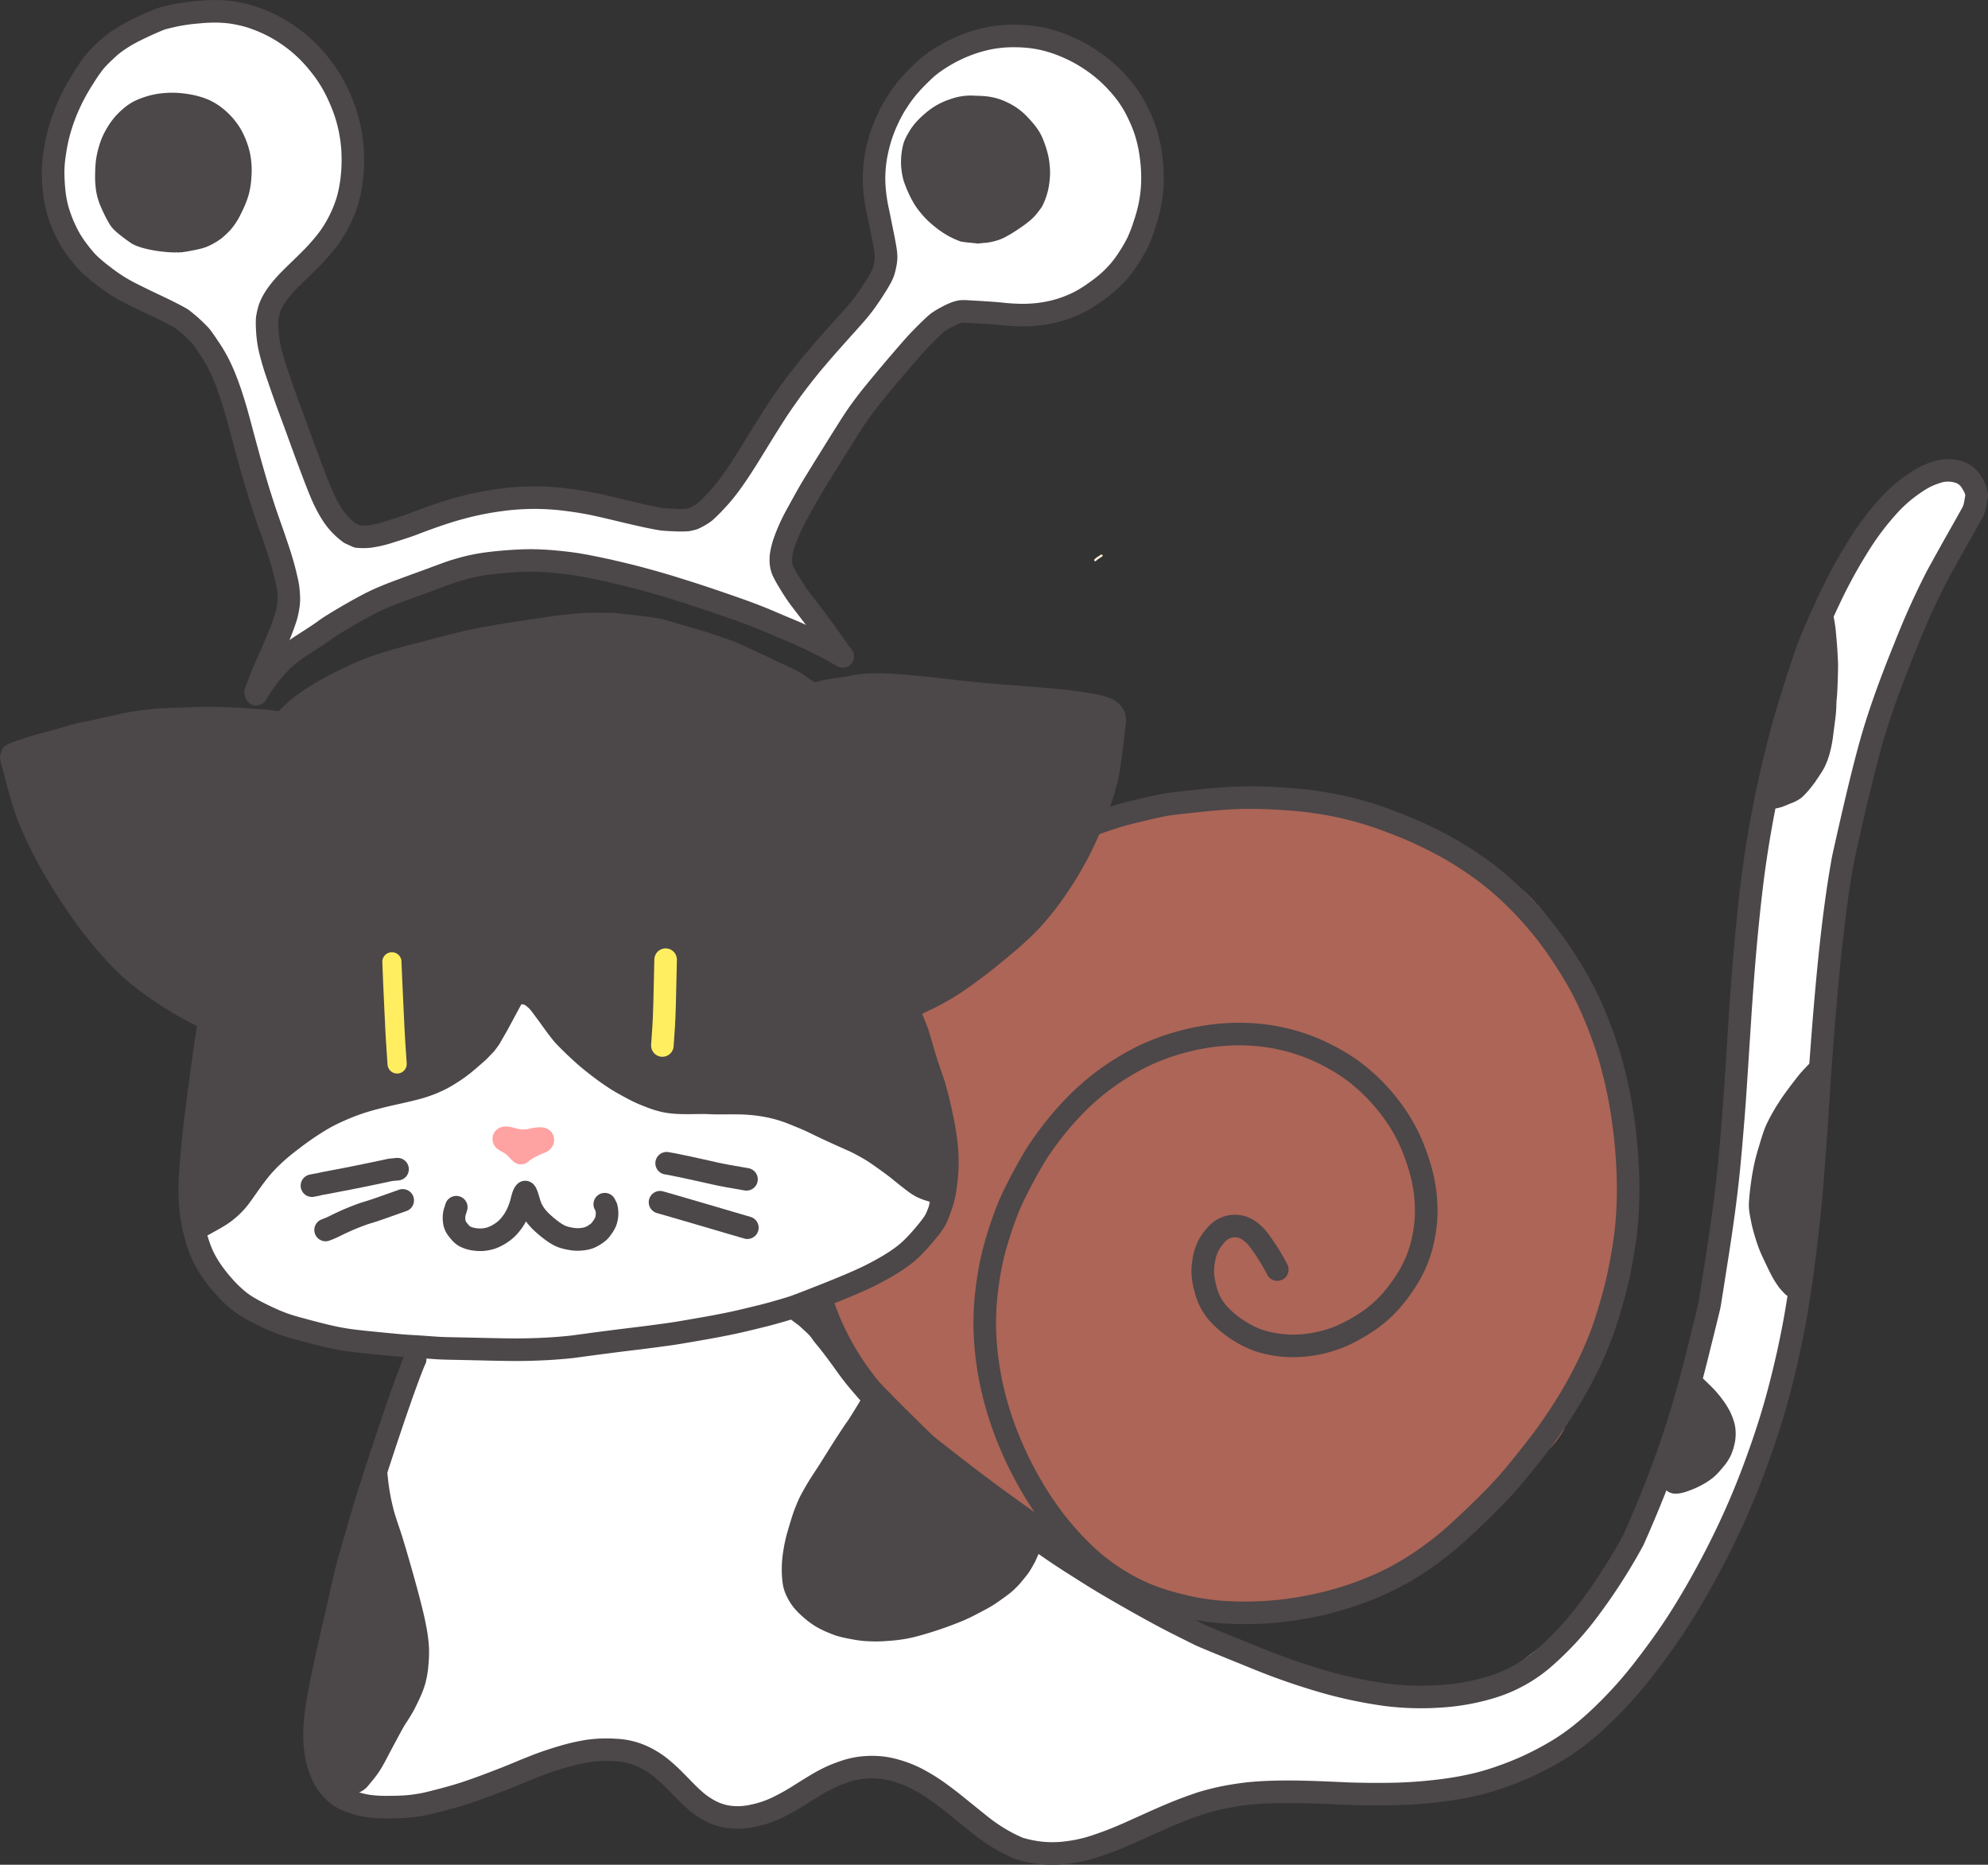 <svg xmlns="http://www.w3.org/2000/svg" width="449.405" height="421.488" viewBox="0 0 449.405 421.488">
  <rect x="0" y="0" width="449.405" height="421.488" fill="#333333" stroke="none"/>
  <g id="_1" data-name="1" transform="translate(-5.531 -5.514)">
    <g id="新しいレイヤー_4" transform="translate(185.86 183.792)">
      <path id="パス_2" data-name="パス 2" d="M212.52,327.436a1.221,1.221,0,0,0-.1-.229q.007.066-.094-.268l-.035.005q-.37-.666-.237-.425-.535-.787-.474-.687c.04.067.055.092.046.075l-.006-.012-.128-.259q.078.31-.172-.5t-.423-1.53q-.173-.722-.259-1.035c-.058-.209-.115-.4-.173-.584s-.074-.246-.052-.2a2.645,2.645,0,0,0-.133-.462q-.167-.537-.451-1.755t-.416-2.019q-.133-.8-.159-.984t-.089-.581c-.042-.264-.058-.355-.05-.272s0,.016-.037-.2-.054-.4-.063-.544a1.982,1.982,0,0,0-.121-.528,2.715,2.715,0,0,0-.2-.464c-.062-.1-.112-.19-.15-.259s-.044-.075-.018-.015.029.07.011.033-.13-.23-.33-.582a3.662,3.662,0,0,0-.278-.464c-.056-.146-.07-.182-.038-.107s.044.106.037.095-.064-.179-.172-.5-.18-.542-.222-.657-.041-.132,0-.053c-.058-.371-.084-.54-.079-.507q-.126-.807-.082-.526-.139-.894-.094-.6-.125-.8-.079-.507-.117-.752-.1-.671c.01.054.011.059,0,.015a.982.982,0,0,1,0-.2.494.494,0,0,1,.013-.131s0,.012-.009.028.006-.053.05-.2.086-.295.127-.431a.718.718,0,0,0,.05-.2c-.008,0-.013.039-.013.117s.005-.205.016-.85q-.488.149.683-.264a20.79,20.79,0,0,0,2.265-.947,5.643,5.643,0,0,0,1.5-.959,5.405,5.405,0,0,1,.939-.77,6.413,6.413,0,0,1,1.184-.6,13.912,13.912,0,0,0,1.309-.595q.654-.339,1.128-.627t.78-.481q.305-.193.461-.278a.528.528,0,0,0,.194-.149l-.05.088q-.087.151,1.114-.665a10.321,10.321,0,0,0,1.781-1.45,5.476,5.476,0,0,1,.794-.771l.168-.106a3.558,3.558,0,0,1,.339-.3,4.283,4.283,0,0,1,.428-.344c.028-.009,0-.007-.068.005a8.992,8.992,0,0,1,1.3-1.017q1.406-1.036,2.226-1.561a8.44,8.44,0,0,0,1.135-.821c.21-.2.293-.271.247-.22s-.054.059-.029.025.025-.031,0,.006.02-.018.132-.167l.34-.446q.172-.222.155-.2c-.012.013-.017.019-.018.016s.059-.067.18-.192a3.043,3.043,0,0,0,.413-.6q.233-.409.415-.786t.177-.36c0,.012,0,0,.021-.037a.57.57,0,0,0,.04-.12.792.792,0,0,1,.152-.24,1.948,1.948,0,0,0,.19-.878q.054-.7.089-1.139c.024-.29.036-.5.033-.622s-.008-.254-.019-.386-.018-.256-.022-.373a1.01,1.01,0,0,1,.008-.233c.01-.039,0-.038-.036.005s-.035-.094-.005-.411a2.742,2.742,0,0,1,.18-.8,2.18,2.18,0,0,0,.159-.722,3.137,3.137,0,0,1,.036-.415c.008-.011,0-.006-.028.013a2.055,2.055,0,0,1,.066-.647,8.95,8.95,0,0,1,.247-1.159,3.162,3.162,0,0,0,.124-1.017q-.019-.532-.038-.951c-.013-.28-.018-.467-.015-.563s.014-.075.033.062-.061-.4-.242-1.624-.295-2.327-.342-3.325-.093-1.726-.138-2.185-.084-.832-.118-1.117-.062-.495-.084-.63-.041-.264-.058-.389-.019-.126-.005-.007-.038-.208-.152-.981-.278-1.963-.491-3.572-.362-2.778-.448-3.506-.156-1.241-.209-1.537a4.735,4.735,0,0,0-.175-.717c-.064-.181-.1-.267-.093-.257s-.005-.021-.021-.1-.019-.068-.007.019-.029-.125-.117-.636-.15-.879-.184-1.107-.09-.548-.17-.961-.138-.75-.175-1.008-.066-.451-.087-.576-.036-.185-.046-.179.006.02.05.04.014-.172-.088-.576a3.4,3.4,0,0,0-.336-.908q-.184-.3-.317-.488l-.108-.152a.347.347,0,0,0,.026.035s-.03-.036-.092-.1a2.349,2.349,0,0,1-.222-.318c-.086-.142-.129-.21-.128-.2,0-.011-.018-.019-.047-.025,0-.013-.006-.039-.013-.078a.5.5,0,0,1-.121-.2c0-.035,0-.04.018-.016s0,.005-.055-.055a1.866,1.866,0,0,1-.163-.607,1.113,1.113,0,0,1,.07-.771,3.047,3.047,0,0,0,.21-.375.93.93,0,0,1,.117-.209,2.1,2.1,0,0,0,.124-.181,4.276,4.276,0,0,1,.4-.455q.343-.363.65-.69t.316-.346a.808.808,0,0,1,.093-.11c.054-.06.112-.127.171-.2s.084-.1.076-.089.073-.091.245-.319a5.793,5.793,0,0,0,.438-.668c.121-.217.218-.4.29-.557s.143-.313.212-.479.129-.306.178-.422.063-.151.043-.11-.016.032.013-.028.1-.193.23-.4.252-.406.378-.6.187-.292.184-.293-.007.005-.013.021.01,0,.051-.051.166-.261.378-.637.458-.774.74-1.2.518-.755.711-1,.495-.6.9-1.092.848-1,1.315-1.53.815-.93,1.043-1.186a5.451,5.451,0,0,0,.414-.5c.046-.074.1-.167.171-.278s.356-.487.866-1.13.942-1.176,1.3-1.6.635-.747.832-.972.333-.385.413-.48.105-.114.08-.061a4.1,4.1,0,0,0,.451-.574q.488-.655,1.722-2.294a39.983,39.983,0,0,1,2.567-3.083,17.676,17.676,0,0,1,2.676-2.4q1.341-.959,2.04-1.469a16.447,16.447,0,0,1,1.5-.97l1.25-.716q.445-.256.574-.343c.085-.058.11-.071.073-.042a3.877,3.877,0,0,0,.341-.232q.4-.275,1.1-.751t1.438-.878a6.233,6.233,0,0,1,.835-.422,2.7,2.7,0,0,0,.557-.306q.454-.287.622-.415t.511-.355c.23-.15.378-.251.443-.3s.2-.151.414-.3.44-.3.689-.456.464-.281.647-.377.347-.18.492-.252.22-.109.224-.11a.273.273,0,0,0,.047-.03q.04-.029.692-.35t1.472-.665q.82-.344,2.393-1.218a27.045,27.045,0,0,1,3.432-1.588q1.859-.714,3.284-1.176a20.264,20.264,0,0,1,2.5-.661q1.079-.2,1.591-.339t1.034-.3a14.32,14.32,0,0,0,1.581-.641,19.707,19.707,0,0,1,2.781-.964q1.719-.481,2.492-.639a6.413,6.413,0,0,1,1.67-.1q.9.054,1.319.04a6.343,6.343,0,0,1,1.059.074,11,11,0,0,0,1.478.089,8.233,8.233,0,0,0,1.85-.234q1.01-.234,1.382-.3a6.087,6.087,0,0,0,.9-.258q.532-.189.814-.285t.549-.177c.178-.054.31-.092.395-.114l.389-.1q.26-.07.54-.127l.473-.1q.194-.04.492-.113c.2-.049.383-.1.557-.149a1.208,1.208,0,0,1,.47-.053c.14.015.313.038.519.067s.38.059.52.088.251.048.33.056a2.1,2.1,0,0,0,.255.013c.092,0,.1.02.023.061s.117.019.581-.065,1.183-.224,2.16-.419,1.832-.363,2.567-.5,1.47-.275,2.209-.408a14.85,14.85,0,0,1,2.8-.169q1.69.029,2.551.024c.574,0,.917-.012,1.031-.025a7.183,7.183,0,0,1,.867.019q.7.039,1.2.093l.746.079c.161.016.265.028.314.034s.13.011.244.015.323.026.628.066a6.522,6.522,0,0,0,.7.063,7.275,7.275,0,0,1,.744.064q.5.062.908.138c.274.051.468.084.583.1s.172.025.171.026a.2.2,0,0,1-.039-.012q-.037-.012,1.753.249t2.817.462q1.028.2,1.515.292l.751.141c.176.034.344.073.506.119s.183.043.065-.007.036-.029.462.063a7.254,7.254,0,0,1,1.037.29,4.359,4.359,0,0,1,.7.336,2.626,2.626,0,0,0,.306.176s-.006-.013-.032-.029.008.008.1.07a6.309,6.309,0,0,0,.917.373,7.047,7.047,0,0,0,1.288.356q.508.076.782.121c.182.03.339.059.468.085s.255.049.379.068a1.479,1.479,0,0,1,.264.06c.054.021.034.012-.062-.028s.291.075,1.16.342,1.615.5,2.238.708a12.661,12.661,0,0,0,1.593.43q.658.123.951.168c.2.03.356.059.481.085s.271.055.434.086.226.046.188.041a.1.1,0,0,1-.077-.034c-.012-.019.062,0,.22.05s.374.138.647.261.4.181.386.177-.011.005.014.027.008.025-.05.012.528.262,1.759.825,2.223,1.06,2.977,1.492a8.729,8.729,0,0,1,1.633,1.13q.5.481.971,1t.575.641q.107.118.327.33t.158.139c-.04-.049.009-.005.149.131a3.075,3.075,0,0,0,.553.413,5.553,5.553,0,0,0,1.1.45q.752.241,1.234.373t.76.239q.279.109.379.161t.609.255a3.144,3.144,0,0,0,.813.231,3.3,3.3,0,0,1,.766.191,6.848,6.848,0,0,1,1.1.528l.984.565a1.976,1.976,0,0,0,.323.175q-.023-.024.77.377t1.282.632a5.556,5.556,0,0,1,.8.445,2.177,2.177,0,0,0,.3.2.045.045,0,0,0-.008-.021s.023.013.082.052l.34.227c.169.113.254.171.256.175s-.011-.007-.039-.033.009-.005.111.063.228.155.376.263l.286.207a.392.392,0,0,0,.062.043s.159.133.48.407l1.044.888.816.695c.169.144.251.214.248.211s.061.049.19.159.174.145.131.1.026.014.206.167.365.295.556.427l.506.348c.147.1.209.138.184.113l-.027-.026q.011.011.1.07c.056.039.191.13.4.271s.295.19.248.148-.049-.053-.011-.029.149.093.331.209.257.159.229.13-.032-.034-.01-.015.021.018,0-.005.045.021.2.131l.41.293c.119.085.184.13.194.135a.676.676,0,0,1,.082.071c.044.042.145.127.3.255a3.08,3.08,0,0,0,.243.192s.125.117.362.352.42.408.55.522.3.277.513.49.4.417.562.609.255.3.273.325.014.016-.01-.022.026.021.15.18.263.322.414.493.2.2.133.1.073.046.41.46l.888,1.091q.382.47.715.934t.529.736q.2.272.386.524c.127.168.178.241.154.219a1.7,1.7,0,0,0,.168.183,5.469,5.469,0,0,1,.577.829,6.344,6.344,0,0,1,.58,1.214,8.9,8.9,0,0,0,.77,1.544q.561.942.959,1.594t.563.988q.166.335.291.548c.083.142.118.19.106.143s.02,0,.1.151.247.455.513.922a12.819,12.819,0,0,0,.691,1.109q.293.409.614.8t.616.8a3.686,3.686,0,0,1,.247.361.248.248,0,0,1-.047-.161,9.1,9.1,0,0,1,1.026,1.433q1.025,1.536,1.449,2.264a12.144,12.144,0,0,1,.919,2.3,13.729,13.729,0,0,0,.964,2.421q.468.845.846,1.643a10.148,10.148,0,0,1,.5,1.189q.121.393.255.733t.212.5c.052.108.107.227.165.357s.118.272.177.423.086.224.08.217,0,0,.013.022.092.233.233.636.242.725.306.967.132.472.21.691a1.36,1.36,0,0,1,.095.306,2.1,2.1,0,0,0,.12.376,6.173,6.173,0,0,0,.242.612c.069.143.1.21.095.2s.022.051.08.179a5.531,5.531,0,0,1,.241.859q.151.667.255,1.177t.089.387c-.01-.083.011.033.062.347a8.459,8.459,0,0,0,.339,1.26,14.627,14.627,0,0,1,.411,1.449q.147.661.2.965a5.374,5.374,0,0,1,.073.573,7.516,7.516,0,0,0,.132.84q.113.572.364,2.508t.293,2.888q.043.953.182,2.2t.183,1.935a8.258,8.258,0,0,1,.031.829,4.857,4.857,0,0,0,.279,1.031q.292.886.507,1.812a9.291,9.291,0,0,1,.233,1.249,2.944,2.944,0,0,0,.089.592q.071.269.309,2.045a14.05,14.05,0,0,1,.05,3.442q-.186,1.666-.9,4.99T394.576,302q-.2,1.516-.374,2.536a7.368,7.368,0,0,1-.589,1.9,12.059,12.059,0,0,0-.556,1.324,3.451,3.451,0,0,0-.164.691c-.014.163-.025.267-.031.31s0,.033.025-.03-.047.635-.211,2.092-.286,2.694-.368,3.711-.13,1.833-.147,2.449-.027.88-.028.793a6.967,6.967,0,0,0-.227,1.094q-.225,1.225-.437,2.618a17.9,17.9,0,0,1-.588,2.609,20.458,20.458,0,0,1-.812,2.2q-.436.986-1.16,2.866t-1.168,3.331a16.552,16.552,0,0,1-1.069,2.679,21.3,21.3,0,0,1-1.368,2.324q-.744,1.095-1.314,2.021a10.157,10.157,0,0,0-.826,1.588q-.257.663-.4,1.045c-.092.255-.178.483-.255.688s-.114.3-.108.3a.241.241,0,0,0,.028-.045,3.422,3.422,0,0,1-.129.412q-.149.446-.545,1.5t-.735,2.059q-.34,1-.638,1.744a8.821,8.821,0,0,1-.471,1.036c-.115.2-.241.4-.378.615s-.249.376-.338.488-.127.157-.113.135-.132.2-.435.663a15.26,15.26,0,0,1-1.808,2.052q-1.352,1.355-2.145,2.045a9.34,9.34,0,0,1-1.629,1.151,7.227,7.227,0,0,0-1.837,1.613,20.9,20.9,0,0,1-2.249,2.216,26.423,26.423,0,0,0-2.307,2.215q-1.057,1.151-1.976,2.135t-1.293,1.34q-.374.355-.734.741t-.412.431c-.034.031-.037.033-.007.006s-.063.066-.276.281-.529.5-.946.864-1.077,1.009-1.983,1.94-1.607,1.622-2.1,2.07-.863.765-1.105.95-.439.344-.59.475-.294.252-.429.36-.4.354-.794.737a8.946,8.946,0,0,1-1.7,1.227q-1.108.65-2.9,1.784t-3.639,2.441a32.38,32.38,0,0,1-4.274,2.522q-2.428,1.213-3.844,1.847a28.079,28.079,0,0,1-3.663,1.276q-2.247.64-3.585,1.011t-2.073.61q-.736.24-1.411.445t-1.213.362q-.539.157-1.12.3t-1.4.335q-.821.194-1.224.315t-.751.2q-.35.08-.522.114l-.264.054c-.063.013-.158.036-.288.068s-.134.035-.013.011-.247.058-1.1.246-1.887.444-3.094.766-2.1.533-2.676.629-1.017.175-1.317.237-1.139.18-2.515.352-2.71.275-4,.308a14.721,14.721,0,0,1-3.028-.161q-1.089-.21-3.906-.673t-4.233-.771q-1.416-.31-1.82-.411t-1.027-.263q-.623-.162-1.481-.426T288.8,389.8a6.584,6.584,0,0,1-1.237-.588,8.687,8.687,0,0,1-1.422-.933,3.377,3.377,0,0,0-1.243-.64q-.773-.235-1.634-.533a13.341,13.341,0,0,1-1.369-.547q-.508-.245-.936-.431l-.663-.288c-.156-.069-.194-.1-.113-.089s.01-.03-.214-.119-.441-.176-.651-.264-.533-.215-.971-.384-.879-.348-1.324-.538a9.669,9.669,0,0,0-.972-.372,22.341,22.341,0,0,1-2.041-.948q-1.738-.862-3.123-1.669t-2.424-1.386a10.668,10.668,0,0,1-1.639-1.085,7.732,7.732,0,0,0-1.169-.827q-.568-.32-.91-.486t-.616-.332a2.986,2.986,0,0,0-.356-.2,2.17,2.17,0,0,1-.335-.213q-.253-.182-.607-.449t-.623-.483c-.18-.145-.268-.217-.267-.217s-.12-.1-.364-.306a4.293,4.293,0,0,0-.614-.441,4.183,4.183,0,0,1-.527-.352,2.977,2.977,0,0,1-.649-.917q-.371-.7-.595-1.045a11.585,11.585,0,0,0-.9-1.118q-.682-.773-.982-1.2t-.377-.538a1.93,1.93,0,0,0-.18-.229c-.069-.076-.172-.2-.308-.38a4.917,4.917,0,0,0-.629-.64q-.423-.374-.8-.679a4.379,4.379,0,0,0-.707-.48,13.994,13.994,0,0,1-1.253-.833q-.921-.658-1.312-.984t-.9-.744q-.508-.418-.884-.7t-.78-.561q-.4-.275-.466-.307t-.889-.538q-.827-.505-1.392-.925T245.35,361l-.549-.483q-.038-.033-.7-.53a6.49,6.49,0,0,1-.861-.73,9.755,9.755,0,0,0-1-.878,10.034,10.034,0,0,0-1.179-.855,1.529,1.529,0,0,0-.639-.222,4,4,0,0,1-1.3-.919q-1.044-.907-1.784-1.539a9.713,9.713,0,0,0-1.171-.894,7.047,7.047,0,0,1-.646-.428c-.142-.112-.228-.176-.255-.191a4.138,4.138,0,0,1-.334-.293q-.292-.269-.477-.456t-.381-.372a1.835,1.835,0,0,0-.238-.206c-.027-.013-.01,0,.052.035a4.119,4.119,0,0,0-.582-.531q-.675-.586-1.206-1.052t-.8-.751c-.183-.189-.33-.34-.438-.454s-.168-.175-.176-.185l.035.044c.031.039,0,0-.109-.127s-.246-.3-.426-.532-.264-.339-.253-.322a.426.426,0,0,0,.067.072,3.792,3.792,0,0,0-.317-.395,4.64,4.64,0,0,0-.808-.767,4.52,4.52,0,0,0-.8-.487,4.454,4.454,0,0,1-.981-.711q-.623-.549-.873-.807a3.447,3.447,0,0,1-.42-.52c-.113-.175-.228-.347-.341-.515a6.788,6.788,0,0,0-.442-.573c-.181-.213-.272-.317-.272-.314a.168.168,0,0,0,.009.039c.006.023-.028-.043-.1-.2a5.415,5.415,0,0,0-1.135-1.039q-1.025-.808-1.774-1.357a10.96,10.96,0,0,1-1.158-.95q-.409-.4-.592-.545a1.305,1.305,0,0,0-.27-.178,7.207,7.207,0,0,1-.758-.633,7.46,7.46,0,0,1-1.017-1.062c-.23-.31-.356-.48-.38-.511a.633.633,0,0,1-.053-.078l-.2-.321a3,3,0,0,1-.3-.624q-.115-.335-.213-.565t-.195-.491c-.065-.174-.122-.309-.17-.4s-.151-.306-.309-.634-.222-.462-.19-.4.045.082.037.067-.042-.069-.1-.163a4.368,4.368,0,0,0-.4-.481l-.3-.323a.1.1,0,0,0,.019.02l-.088-.093a3.755,3.755,0,0,1-.317-.44c0,.013.007.051.017.113,0-.013-.007-.051-.017-.113,0,.012.005.034.01.065s.011.071.019.12Z" transform="translate(-207.093 -204.78)" fill="#ac6556" stroke="#ac6556" stroke-linecap="round" stroke-linejoin="round" stroke-width="0.5"/>
    </g>
    <g id="新しいレイヤー_1" transform="translate(188.575 185.786)">
      <path id="パス_3" data-name="パス 3" d="M271.741,379.341q-9.408-6.654-15.832-11.261t-12.445-9.273q-6.02-4.668-6.892-5.413t-6.461-6.3q-5.592-5.559-6.636-6.851t-2.23-2.937q-1.185-1.644-2.422-3.632t-2.376-4.236q-1.14-2.25-1.906-4.115t-1.3-3.441q-.532-1.576-1.051-3.538t-.961-4.294q-.442-2.333-.729-5.018t-.351-4.954q-.063-2.267.13-5.639a65.865,65.865,0,0,1,.783-6.959q.591-3.587.975-5.212t1.083-3.851q.7-2.226,1.821-5.169t2.131-5.21q1.009-2.266,2.512-5.255t2.545-4.914q1.044-1.926,2.3-4.142t2.836-4.76q1.58-2.543,3.243-4.927t2.934-4.065q1.27-1.68,3.887-4.743t5.4-5.862q2.783-2.8,4.2-4.059t2.819-2.406q1.4-1.146,4.191-3.143t4.581-3.119q1.793-1.122,3.667-2.155t5.284-2.6q3.409-1.564,6.686-2.768t5.386-1.844q2.109-.641,5.821-1.512t5.081-1.121q1.369-.248,7.6-.9t10.233-.715q4-.06,8.262.214t6.835.62q2.574.344,4.627.733t4.222.925q2.167.537,4.484,1.251t6.062,2.164q3.745,1.45,6.971,3.032t5.23,2.741q2,1.156,3.957,2.444t3.563,2.486q1.609,1.2,2.99,2.354t3.077,2.744q1.7,1.591,3.653,3.689t3.888,4.526q1.932,2.429,3.8,5.2t3.212,5.088q1.341,2.314,2.212,4.026t1.987,4.3q1.116,2.586,2.051,5.192t1.558,4.717q.623,2.11,1.23,4.6t1.139,5.338q.532,2.849.94,6.084t.607,6.019q.2,2.783.267,5.017t.041,4.033q-.024,1.8-.115,3.755t-.379,4.658q-.288,2.7-1.106,7.195a92.343,92.343,0,0,1-2.254,9.407q-1.436,4.914-2.572,7.762t-2.232,5.163q-1.1,2.314-2.132,4.238t-2.24,3.95q-1.206,2.026-2.606,4.146t-2.86,4.152q-1.461,2.031-4.349,5.65t-4.572,5.5q-1.683,1.88-3.417,3.633t-4.079,3.993q-2.346,2.242-4.161,3.86t-3.747,3.125q-1.931,1.5-4,2.9t-4.5,2.776a57.55,57.55,0,0,1-5.346,2.657q-2.914,1.276-6.18,2.367t-6.879,1.911q-3.614.82-6.929,1.26t-6.352.575q-3.035.134-5.372.07t-4.007-.2q-1.671-.135-4.09-.511t-5.615-1.2a54.83,54.83,0,0,1-5.57-1.719,41.571,41.571,0,0,1-4.777-2.167,48.769,48.769,0,0,1-4.5-2.689,48.024,48.024,0,0,1-4.184-3.194,57.064,57.064,0,0,1-4.71-4.6,65.337,65.337,0,0,1-4.97-6.063,74.83,74.83,0,0,1-4.386-6.8q-2.035-3.564-3.538-6.894t-2.532-6.219q-1.029-2.89-1.845-5.94t-1.367-6.26q-.552-3.209-.793-6.4a62.117,62.117,0,0,1-.155-6.38,62.874,62.874,0,0,1,.588-6.844q.5-3.658,1.191-6.545t1.783-6.166q1.095-3.278,2.072-5.564t3.018-6.1q2.041-3.811,3.452-5.948t3.1-4.308q1.69-2.171,3.314-3.974t3.132-3.242q1.507-1.439,2.875-2.59t3.276-2.521q1.907-1.369,4.079-2.656t4.019-2.173q1.846-.888,4.173-1.755a51.262,51.262,0,0,1,5.174-1.6,50.262,50.262,0,0,1,5.6-1.113,49.041,49.041,0,0,1,5.437-.452,45.642,45.642,0,0,1,5.266.163,43.047,43.047,0,0,1,10.315,2.206,41.083,41.083,0,0,1,5.574,2.4,43.953,43.953,0,0,1,4.936,2.92,39.682,39.682,0,0,1,4.2,3.4,41.872,41.872,0,0,1,4,4.243,41.29,41.29,0,0,1,3.133,4.306,39.872,39.872,0,0,1,2.207,4.029,43.251,43.251,0,0,1,1.837,4.651,39.734,39.734,0,0,1,1.268,4.479q.379,1.841.533,3.226t.207,2.94a28.681,28.681,0,0,1-.063,3.12,30.532,30.532,0,0,1-.419,3.235q-.3,1.668-.635,2.855t-.8,2.428a28.055,28.055,0,0,1-1.2,2.688,30.927,30.927,0,0,1-1.968,3.278,35.674,35.674,0,0,1-2.4,3.194,30.329,30.329,0,0,1-2.3,2.426,29.269,29.269,0,0,1-2.518,2.1,34.829,34.829,0,0,1-3.562,2.275,31.343,31.343,0,0,1-3.978,1.948,29.092,29.092,0,0,1-3.773,1.188,29.423,29.423,0,0,1-4.422.69,25.076,25.076,0,0,1-5.07-.1,23.875,23.875,0,0,1-5.059-1.152,23.927,23.927,0,0,1-8.739-5.87,13.1,13.1,0,0,1-3.021-5.858,15.193,15.193,0,0,1-.567-3.454,14.113,14.113,0,0,1,.264-3.045,12.187,12.187,0,0,1,.829-2.732,10.184,10.184,0,0,1,1.5-2.315,8.241,8.241,0,0,1,1.514-1.509,6.826,6.826,0,0,1,1.274-.633,5.012,5.012,0,0,1,1.532-.325,5.914,5.914,0,0,1,1.523.1,6.045,6.045,0,0,1,1.627.641,9.981,9.981,0,0,1,2.279,1.994,46.089,46.089,0,0,1,4.5,7.085" transform="translate(-210.133 -207.013)" fill="none" stroke="#4c4749" stroke-linecap="round" stroke-linejoin="round" stroke-width="5.1"/>
      <path id="パス_4" data-name="パス 4" d="M227.724,294.26c-.146.123-.221.176-.225.159q.216-.06-.428.147.232.46.194.314a7.937,7.937,0,0,1,.975.848,2.1,2.1,0,0,1,.595,1.026,2.97,2.97,0,0,1-.141,1.419,17.917,17.917,0,0,1-.754,2.014,1.463,1.463,0,0,0,.2.136,2.763,2.763,0,0,1,.284.157,1.66,1.66,0,0,1,.22.238,1.189,1.189,0,0,1,.173.542,5.25,5.25,0,0,1,.051.72,1.775,1.775,0,0,1-.192.733,6.7,6.7,0,0,0-.272.643q-.083.243-.138.41c-.037.112-.063.2-.082.262s-.04.136-.063.216-.027.109-.011.083.017-.016,0,.026-.181.418-.507,1.126a7.59,7.59,0,0,0-.636,2.1h-.011q.107-.079-.293.692a13.515,13.515,0,0,1-.741,1.276,4.783,4.783,0,0,0-.465.816c-.083.206-.152.364-.205.476s-.093.187-.116.226-.034.058-.033.057,0,0,.007-.012,0-.007,0,0,0,.008,0,.005-.023.046-.079.151-.1.2-.147.275-.063.111-.059.094a.1.1,0,0,1,.014-.038l-.338.464h.913c-.041.013-.01,0,.094-.025a10.978,10.978,0,0,0,1.451-1.392c-.021.008-.019.113.007.318a2.011,2.011,0,0,1-.368,1.02,7.057,7.057,0,0,1-.624.97,2.29,2.29,0,0,1-.432.4c-.142.1-.21.144-.2.138l.024-.028a1.1,1.1,0,0,0-.108.1.831.831,0,0,0-.159.193c-.024.048-.03.057-.017.028s-.022.06-.109.268-.212.5-.377.888a7.576,7.576,0,0,0,.843-1.074,21.565,21.565,0,0,1,1.478-1.838,4.124,4.124,0,0,1,1.553-1.1c-.072.035-.1.041-.092.02s-.06.019-.213.12a5.9,5.9,0,0,0-.9,1.025,7.766,7.766,0,0,1-2.235,1.788q-.186.261,1.486-1.377c.058-.007.022.034-.106.124s-.183.545-.164,1.365c.292-.092.4-.174.326-.247q.082.272.408-1.442t.792-3.375a13.189,13.189,0,0,1,.884-2.445,9.878,9.878,0,0,0,.7-1.711q.288-.927.664-2.1a17.24,17.24,0,0,0,.524-1.945,13.564,13.564,0,0,0,.171-2.2q.023-1.43-.021-2.238a3.6,3.6,0,0,1,.258-1.557q.3-.749.512-1.344a5.08,5.08,0,0,0,.235-1.529,9.677,9.677,0,0,1,.272-1.981q.248-1.045,1.01-3.782a1.972,1.972,0,0,0,.013.433c.008-.042.005-.041-.01,0a8.443,8.443,0,0,0,.1,1.066,13.129,13.129,0,0,0,.357,1.879,9.784,9.784,0,0,0,1.185,2.388q.137.115-.22-.883t-.548-1.519a3.517,3.517,0,0,1-.21-.719c-.013-.133-.021-.255-.028-.366s-.008-.213-.009-.3v-.222c0-.059,0-.1,0-.133s0-.028-.01.005-.024-.5-.051-1.59-.046-1.925-.055-2.495-.018-.985-.022-1.246a2.823,2.823,0,0,1,.027-.549,2.544,2.544,0,0,1,.323-.616q.042.075.18,2a19.947,19.947,0,0,0,1.15,4.869h.013q-.18.04-.239-1.085a8.42,8.42,0,0,0-.34-2.034,10.649,10.649,0,0,1-.393-1.747q.269.194-.113,2.8a2.5,2.5,0,0,1,.124-.3c-.083.2-.146.352-.19.449" transform="translate(-211.666 -214.932)" fill="none" stroke="#fff" stroke-linecap="round" stroke-linejoin="round" stroke-width="12.203"/>
      <path id="パス_5" data-name="パス 5" d="M219.056,297.063v-.972q0,.5-.15,2.471t-.26,3.378a5.181,5.181,0,0,1-1.2,2.794q-.572-.141,1.252-3.006a7.3,7.3,0,0,1-.728,2.328q-.5.906-.873,1.609h-.022q-.075-.2-.023.3a3.12,3.12,0,0,0,.41,1.151,1.645,1.645,0,0,1,.279,1.05c-.053.268-.058.4-.018.4s-.1.15-.425.446-.453.394-.386.3a2.838,2.838,0,0,0-1.082.778.984.984,0,0,0-.157.8,3.006,3.006,0,0,1,.074.818c-.014.26-.019.388-.014.381a.3.3,0,0,0,0-.1q0-.088,0,.651c-.062,0-.1-.2-.111-.587a3.993,3.993,0,0,1,.523-1.681,9.938,9.938,0,0,0,.677-1.614,6.431,6.431,0,0,1,.28-.856q.143-.338,1.027-2.949t1.634-5.5q.75-2.886,1.094-4.366a10.545,10.545,0,0,0,.333-2.416,3.748,3.748,0,0,0-.172-1.3,1.427,1.427,0,0,1-.123-.733c.025-.247.042-.382.05-.406s-.016.045-.072.208,1.388-3.23,4.334-10.18a.909.909,0,0,0,.3-.347,7.038,7.038,0,0,1,.363-.6q.244-.374.212-.33a.973.973,0,0,0-.088.217q-.055.174.471-1.109a3.355,3.355,0,0,0,.043.507" transform="translate(-210.718 -214.597)" fill="none" stroke="#fff" stroke-linecap="round" stroke-linejoin="round" stroke-width="25.015"/>
    </g>
    <g id="新しいレイヤー_5" transform="translate(19.061 8.898)">
      <path id="パス_6" data-name="パス 6" d="M123.647,243.154a4.98,4.98,0,0,1-.443,1.829,16.52,16.52,0,0,1-1.953,3.77q-1.4,2.11-2.51,3.809t-2,2.8a18.7,18.7,0,0,1-2.561,2.5q-1.676,1.4-3.024,2.688t-2.9,2.781q-1.55,1.491-2.564,2.4t-3.468,3.1a52.3,52.3,0,0,1-5.636,4.331q-3.182,2.14-4.8,3.073a23.854,23.854,0,0,0-3.267,2.3A32.91,32.91,0,0,1,85.156,281q-1.722,1.093-3.212,1.942a15.131,15.131,0,0,0-3.443,3.005q-1.952,2.157-2.976,3.317a18.824,18.824,0,0,1-1.63,1.684,15.243,15.243,0,0,0-1.729,1.968,26.921,26.921,0,0,1-2.546,2.818,21.684,21.684,0,0,1-2.547,2.163q-1.123.787-1.713,1.234a11.182,11.182,0,0,0-.936.776,2.33,2.33,0,0,0-.4.44,2.4,2.4,0,0,1-.531.481q-.479.37-.724.539a2.159,2.159,0,0,1-.339.207l-.082.034c.007,0,.005,0-.005,0s0,0,.021-.016.03-.02.018-.015-.124.058-.333.16-.31.162-.3.178a1.29,1.29,0,0,0-.23.205H61.5c0-.007.049-.12.148-.339" transform="translate(-24.761 -33.981)" fill="#f0f3ed" stroke="#f0f3ed" stroke-linecap="round" stroke-linejoin="round" stroke-width="0.5"/>
      <path id="パス_7" data-name="パス 7" d="M124.889,251.681a2.962,2.962,0,0,1-.049,1.225,6.035,6.035,0,0,1-1.381,2.394q-1.223,1.5-3.1,3.866t-2.728,3.665a9.33,9.33,0,0,1-2.15,2.293,14.72,14.72,0,0,1-2.462,1.562q-1.166.571-3.384,1.578t-5.576,2.966q-3.358,1.958-5.3,3.011a26.938,26.938,0,0,0-4.117,2.827q-2.173,1.773-3.242,2.8a24.336,24.336,0,0,1-3.78,2.709q-2.712,1.68-4.283,2.474a17.1,17.1,0,0,0-2.972,1.912q-1.4,1.119-2.485,1.868a17.5,17.5,0,0,1-2.483,1.411q-1.4.661-2.285,1.115a5.533,5.533,0,0,0-1.4.972q-.515.519-1.872,1.8t-2.308,2.209a18.8,18.8,0,0,1-2.323,1.887,34.66,34.66,0,0,0-2.892,2.292,32.791,32.791,0,0,0-2.482,2.373,10.792,10.792,0,0,0-1.4,1.812q-.444.771-.781,1.319a3.488,3.488,0,0,0-.4.794,5.5,5.5,0,0,0-.1.92q-.034.673-.032.921t.006.656a9.7,9.7,0,0,1-.062,1.052,2.39,2.39,0,0,0,.205,1.249,13.229,13.229,0,0,1,.526,1.406,5.148,5.148,0,0,1,.272,1.268,5.248,5.248,0,0,0,.058.682.9.9,0,0,0,.062.242c.014.017,0,0-.042-.037a3.215,3.215,0,0,0,.347.633q.409.694.95,1.728a17.416,17.416,0,0,0,1.047,1.768q.5.736.9,1.24t.842,1.026q.449.521.8.865a4.983,4.983,0,0,0,.73.6,2.69,2.69,0,0,1,.732.8,9.054,9.054,0,0,0,.72.978,2.343,2.343,0,0,0,.714.6q.347.17.861.38a2.7,2.7,0,0,1,.772.439q.258.229.469.425t.284.267a1.612,1.612,0,0,0,.289.193,1.673,1.673,0,0,0,.563.174,4.348,4.348,0,0,1,1.26.625q.911.571,1.386.841a5.753,5.753,0,0,0,.92.428q.446.158,1.018.308t1.186.371q.615.221,1.273.508t1.3.56q.646.273,1.287.507t1.145.4q.5.167,1.037.366t1.415.493a8.057,8.057,0,0,0,1.344.359q.462.063,1.321.143t1.405.142c.365.042.648.08.848.117s.36.066.479.092l.352.072c.116.022.227.047.334.073s.153.048.138.065.149.061.493.129a5.639,5.639,0,0,0,1.069.106c.37,0,.672,0,.908,0s.507-.009.816-.021.693-.016,1.151-.013.934.012,1.429.025,1.009.041,1.542.081a10.848,10.848,0,0,1,1.464.2,11.552,11.552,0,0,1,1.47.437,5.565,5.565,0,0,0,1.26.338q.456.046.9.116t1.032.178q.587.106,1.033.195t.9.2l1.094.27q.639.157,1.221.257a6.549,6.549,0,0,0,1.32.076,7.542,7.542,0,0,0,1.264-.133,4.579,4.579,0,0,0,.835-.24,3.233,3.233,0,0,1,1.421-.282q.8.009,1.687-.038t1.585-.134q.7-.086,1.351-.194t1.344-.232q.693-.125,1.645-.247t1.711-.192q.76-.068,1.614-.153t2-.087a9.781,9.781,0,0,1,1.954.164q.805.166,1.286.3a10.64,10.64,0,0,0,1.618.254,16.035,16.035,0,0,1,1.676.239q.539.121.781.169c.161.032.276.052.345.059a.8.8,0,0,0,.1.007s.009-.009.033-.021.082,0,.174.046a1.714,1.714,0,0,0,.773-.087q.634-.151,1.355-.4a5.676,5.676,0,0,1,1.109-.285q.387-.042.7-.1c.213-.038.329-.079.348-.123a8.129,8.129,0,0,1,1.529-.347q1.5-.28,2.323-.4a10.257,10.257,0,0,0,1.821-.454q1-.338,1.737-.566a7.538,7.538,0,0,1,2.281-.181q1.545.047,3.482.043a28.723,28.723,0,0,0,4.158-.338q2.22-.332,3.334-.54a23.474,23.474,0,0,1,2.686-.314q1.573-.106,2.3-.23t1.436-.193q.712-.07,1.411-.089a6.727,6.727,0,0,0,1.576-.262,7.083,7.083,0,0,1,1.895-.239q1.017,0,1.685-.012a3.776,3.776,0,0,0,1.466-.379,6.457,6.457,0,0,1,2.027-.486,20.013,20.013,0,0,0,2.187-.328,9.757,9.757,0,0,0,1.334-.353,6.318,6.318,0,0,1,1.289-.271q.915-.123,1.863-.161a13.655,13.655,0,0,0,1.583-.139,4.389,4.389,0,0,0,.824-.181q.19-.08,1.287-.431t1.677-.511a3.776,3.776,0,0,1,.868-.163,2.286,2.286,0,0,1,.41.021,4.384,4.384,0,0,0,.924-.147,9.468,9.468,0,0,1,1.567-.2q.765-.032,1.506-.114a6.766,6.766,0,0,0,1.221-.232,9.991,9.991,0,0,0,1.459-.659q.98-.51,1.411-.748a2.946,2.946,0,0,1,.975-.323q.544-.086,1.634-.335a25.656,25.656,0,0,0,3.01-.968,29.98,29.98,0,0,0,2.9-1.214q.977-.5,1.531-.766a5.181,5.181,0,0,1,.787-.331c.156-.04.281-.077.375-.109a3.765,3.765,0,0,0,.619-.367,7.307,7.307,0,0,0,.74-.548q.263-.229.642-.537t.676-.528a8.123,8.123,0,0,0,.7-.609q.406-.387.632-.608t.352-.36q.125-.138.158-.182c.021-.029.018-.028-.011.006l.2-.245q.248-.295.517-.612t.656-.842q.385-.524.781-1t.573-.709q.176-.233.462-.594a3.244,3.244,0,0,1,.553-.565c.178-.136.348-.269.507-.4s.3-.251.413-.36.18-.168.195-.178.018-.011.008,0a1.659,1.659,0,0,1,.141-.155,2.449,2.449,0,0,1,.18-.181.364.364,0,0,0,.061-.06l.183-.2a2.035,2.035,0,0,1,.177-.181c.021-.015.011,0-.033.03s0-.01.138-.136.272-.242.409-.352a2.363,2.363,0,0,0,.369-.363c.108-.132.154-.187.135-.163s.006-.014.071-.112.182-.263.349-.5.314-.438.444-.61.266-.373.412-.6.264-.421.358-.57a3.382,3.382,0,0,1,.195-.29l.214-.258c.106-.13.126-.174.061-.135s.021,0,.259-.116.445-.46.622-1.031a4.411,4.411,0,0,0,.245-1.425c-.013-.38-.019-.636-.014-.77a.585.585,0,0,1,.056-.277,2.03,2.03,0,0,0-.119-.755,3.547,3.547,0,0,0-.469-1.128,2.782,2.782,0,0,1-.357-.647,3.877,3.877,0,0,0-.186-.5q-.13-.3-.232-.539a3.28,3.28,0,0,0-.171-.356c-.046-.078-.1-.161-.151-.251a.67.67,0,0,1-.09-.181.833.833,0,0,0-.2-.23,3.037,3.037,0,0,1-.48-.989q-.287-.8-.712-1.834t-.665-1.547a7.514,7.514,0,0,1-.334-.813,3.928,3.928,0,0,0-.21-.529,5.735,5.735,0,0,0-.4-.646,15.27,15.27,0,0,0-1.144-1.363q-.863-.949-1.379-1.6a16.832,16.832,0,0,0-1.41-1.515,23.772,23.772,0,0,0-3.148-2.366q-2.255-1.5-3.5-2.3t-1.852-1.143q-.606-.344-2.311-1.508t-4.581-2.978a50.747,50.747,0,0,0-4.551-2.626,17.864,17.864,0,0,1-3.845-2.735,61,61,0,0,0-5.877-4.458q-3.709-2.537-5.645-3.823t-3.2-2.3q-1.261-1.017-2.035-1.528t-2.4-1.8q-1.623-1.29-2.876-2.423a11.367,11.367,0,0,0-3.2-1.96,24.769,24.769,0,0,0-5.2-1.41q-3.251-.582-4.9-.837t-2.543-.48q-.9-.224-2.756-.816a22.043,22.043,0,0,0-3.674-.842,27.362,27.362,0,0,0-2.77-.276q-.951-.025-3.507.045t-5.117.038a30.3,30.3,0,0,1-3.859-.228,7.542,7.542,0,0,0-2.732.111q-1.435.308-2.218.533a10.707,10.707,0,0,0-1.114.368q-.331.141-.548.228t-.356.153c-.093.044-.163.074-.208.091s-.067.021-.066.011,0-.015-.009-.018-.038.046-.09.147a3.231,3.231,0,0,0-.189.648c.028-.226.048-.367.06-.423,0,.022-.01.1-.029.229s-.038.228-.054.293" transform="translate(-24.286 -34.609)" fill="#fff" stroke="#fff" stroke-linecap="round" stroke-linejoin="round" stroke-width="0.5"/>
      <path id="パス_8" data-name="パス 8" d="M207.789,328.291a7.43,7.43,0,0,0,.3.8,8.3,8.3,0,0,0,.409.811,8.132,8.132,0,0,0,.5.761,13.428,13.428,0,0,0,.89,1.034l.419.586a13.909,13.909,0,0,0,.884,1.076,12.738,12.738,0,0,0,.842,1.1,8.079,8.079,0,0,0,.687.679,13.288,13.288,0,0,0,1.161.866l.254.315q.125.167.431.517l.624.7q.315.355.983,1.084a9.484,9.484,0,0,0,.834.811q.39.328,1.219.935a8.587,8.587,0,0,0,.792.524,13.2,13.2,0,0,0,1.215.59,9.64,9.64,0,0,0,.741.663q.579.485,1.392,1.239a13.5,13.5,0,0,1,1.9,2.412q1.088,1.658,2.28,3.6t1.475,2.391a9.709,9.709,0,0,0,.952,1.2,22.752,22.752,0,0,0,2.211,2.032q1.541,1.286,1.784,1.5a10.953,10.953,0,0,0,1.285.841,17.537,17.537,0,0,0,2.684,1.252,13.132,13.132,0,0,1,2.623,1.293,15.148,15.148,0,0,1,1.963,1.6q.981.937,1.7,1.571a14.418,14.418,0,0,0,2.47,1.594,32.7,32.7,0,0,0,4.2,1.871,8.451,8.451,0,0,1,2.855,1.423,15.055,15.055,0,0,0,1.179,1.261q.77.752,2.136,2.3a16.226,16.226,0,0,0,2.685,2.491,36.71,36.71,0,0,0,3.34,2.072,19.327,19.327,0,0,1,3.2,2.16,8.329,8.329,0,0,0,2.942,1.6,34.613,34.613,0,0,1,4.955,2.245,43,43,0,0,1,5.831,3.652,37.23,37.23,0,0,0,4.412,2.934,10.873,10.873,0,0,0,3.728,1.221,8.749,8.749,0,0,1,3.362,1.108,24.689,24.689,0,0,0,3.311,1.622,13.386,13.386,0,0,0,3.42.96,8.5,8.5,0,0,1,2.908.9q1.384.716,2.259,1.187a7.661,7.661,0,0,0,2.266.723,9.221,9.221,0,0,1,2.531.825q1.139.575,2.692,1.507a6.171,6.171,0,0,0,2.968.977,7.015,7.015,0,0,1,2.783.686,12.5,12.5,0,0,1,1.789.954,3.053,3.053,0,0,0,1.378.436,16.3,16.3,0,0,0,2.315.1,8.169,8.169,0,0,1,1.353.021c0,.028,0,.039,0,.035a1.683,1.683,0,0,1,.249.07,4.69,4.69,0,0,1,.481.18c.156.069.3.138.441.211s.278.142.42.21a2.22,2.22,0,0,0,.7.147,9.085,9.085,0,0,0,1.528-.052,14.546,14.546,0,0,1,2.977.149q1.936.245,2.822.448a2.849,2.849,0,0,0,1.57-.031,21.768,21.768,0,0,1,2.237-.561,11.459,11.459,0,0,1,2.7-.29q1.15.036,1.863.088a4.823,4.823,0,0,0,1.817-.328q1.1-.377,2.477-.8a3.7,3.7,0,0,1,1.586-.3.935.935,0,0,0,.708-.071,3.242,3.242,0,0,0,.659-.3q.164-.118.472-.3a5.423,5.423,0,0,1,.948-.409q.639-.224,1.038-.349a2.007,2.007,0,0,0,.7-.378q.3-.252.711-.674a7.566,7.566,0,0,1,.88-.772q.468-.35,1.383-.959t2.487-1.718q1.572-1.108,3.48-2.608t3.98-2.82a16.67,16.67,0,0,0,3.483-2.892q1.411-1.572,2.524-2.975t3.141-3.8q2.027-2.4,3.806-4.927t2.911-4.312q1.132-1.785,3.583-5.522a81.417,81.417,0,0,0,4.428-7.613q1.978-3.875,2.986-6.033a28.233,28.233,0,0,0,1.716-4.894q.707-2.738,2.4-8.354.21-.7.408-1.375t.38-1.317q.182-.643.351-1.258t.322-1.2q.154-.586.294-1.14t.266-1.082q.126-.527.237-1.024t.209-.964q.1-.468.194-.9c.064-.29.129-.569.193-.838s.128-.526.191-.774.143-.54.238-.878.2-.69.328-1.055.247-.688.368-.967.243-.563.364-.85.241-.58.361-.877.236-.6.35-.9.224-.618.331-.935.206-.641.3-.974.186-.674.269-1.023.157-.707.224-1.073.13-.741.186-1.122.105-.748.146-1.1.078-.681.113-.994.072-.609.109-.886.083-.6.139-.956a11.622,11.622,0,0,1,.282-1.257q.2-.717.388-1.257t.327-.941q.135-.4.267-.843t.244-.933q.114-.489.193-1.027t.131-1.051q.052-.511.075-.89c.015-.253.027-.517.035-.8s.012-.568.013-.871,0-.618-.009-.946-.015-.667-.027-1.02-.026-.716-.041-1.093-.03-.757-.046-1.139-.028-.769-.04-1.158-.024-.78-.034-1.174-.018-.791-.025-1.191-.013-.8-.018-1.209-.007-.814-.008-1.225,0-.825,0-1.242,0-.836.009-1.259q.052-5.068.173-7.029t.61-5.205q.488-3.244,1.184-9.6t1.57-12.718a81.075,81.075,0,0,0,.892-8.783q.017-2.42.443-6.464.213-2.022.411-3.832t.381-3.412q.184-1.6.24-3.046t.07-2.491q.012-1.045,0-2.173t-.009-2.488q0-1.361.031-2.954t.094-3.415q.066-1.822.2-3.867t.29-3.649q.158-1.605.307-2.777t.28-2q.13-.827.276-1.552a13.98,13.98,0,0,1,.588-1.931q.442-1.207.824-2.7t.707-2.65q.327-1.162.57-2.081t.486-1.985q.243-1.068.468-2.189t.44-2.295q.216-1.174.425-2.4t.43-2.5q.22-1.273.433-2.326t.537-2.3a9.8,9.8,0,0,1,.728-2.024q.406-.778.825-1.794t.866-2.263q.446-1.247.715-2.048a11.827,11.827,0,0,0,.378-1.337,5.429,5.429,0,0,1,.433-1.216q.324-.679.842-1.709a15.71,15.71,0,0,1,1.449-2.276q.93-1.246,1.6-2.128t1.39-1.817a13.243,13.243,0,0,0,1.2-1.844,11.366,11.366,0,0,0,.858-2.239,16.167,16.167,0,0,1,1.727-4.077q.47-.781,1.116-1.691T432,146.574q.512-.674.891-1.111a7.534,7.534,0,0,0,1.269-2.166q.513-1.29,1.12-2.52t1.489-2.83a28.652,28.652,0,0,1,1.578-2.587,6.82,6.82,0,0,1,1.44-1.545,12.146,12.146,0,0,0,1.612-1.507q.868-.947,1.63-1.692t1.717-1.6a12.509,12.509,0,0,1,1.736-1.338,4.673,4.673,0,0,1,1.671-.634,8.375,8.375,0,0,0,1.569-.414q.677-.26,1.183-.425a4.383,4.383,0,0,1,1.419-.139q.914.024,2.689.134a12.694,12.694,0,0,1,2.771.41,6.591,6.591,0,0,1,.948.312c-.033.007-.034.019,0,.035s.03,0,0-.037a1.475,1.475,0,0,1,.111.157,1.557,1.557,0,0,1,.223.614,5.447,5.447,0,0,1,.036,1.138,4.516,4.516,0,0,1-.092.9,3.1,3.1,0,0,0-.088.7q-.032.536-.027.471c0-.044-.005.043-.027.261a1.911,1.911,0,0,0,.042.642c.05.21.1.423.152.64a1.362,1.362,0,0,1,.037.54,1.12,1.12,0,0,0,.063.536,4.872,4.872,0,0,1,.157,1.012,4.359,4.359,0,0,1-.209,1.576,5.514,5.514,0,0,1-.383,1.061,3.234,3.234,0,0,0-.23,1.025,6.125,6.125,0,0,1-.743,2.022,5.251,5.251,0,0,1-1.112,1.551,2.187,2.187,0,0,0-.493.448,4.809,4.809,0,0,1-.62.693,9.1,9.1,0,0,0-1.176,1.539,24.122,24.122,0,0,0-1.329,2.56,9.939,9.939,0,0,1-1.574,2.535q-.816.891-1.381,1.634t-1.028,1.4a7.9,7.9,0,0,0-.908,1.964q-.444,1.309-.779,2.434t-.718,2.5q-.382,1.373-.565,2.055a2.237,2.237,0,0,0-.14.68c.028,0,.02.088-.022.267s-.077.335-.1.466-.053.308-.083.527-.06.465-.089.74a7.516,7.516,0,0,1-.295,1.237q-.251.827-.5,1.654a14.757,14.757,0,0,0-.43,2.279q-.184,1.451-.166,1.352c.012-.065,0-.042-.033.069s-.072.224-.118.339-.092.26-.141.434a6.454,6.454,0,0,1-.359.863q-.285.6-.607,1.51t-.672,2.136a10.2,10.2,0,0,1-.5,1.5q-.146.267-.35.669a6.35,6.35,0,0,1-.642.966,17.491,17.491,0,0,1-1.218,1.369,8.077,8.077,0,0,0-1.334,1.846,4.659,4.659,0,0,0-.553,1.264,1.355,1.355,0,0,1-.224.611q-.224.389-.409.649t-.368.5c-.122.163-.251.346-.387.545s-.322.476-.557.829-.528.766-.878,1.239a7.018,7.018,0,0,0-.945,2.19,5.753,5.753,0,0,0-.262,2.441,3.616,3.616,0,0,1,.038,1.408,4.408,4.408,0,0,0-.113.451,2.573,2.573,0,0,1-.1.358q-.109.354-.291.822t-.41.947q-.228.478-.4.817t-.322.657c-.1.212-.188.413-.269.6a2.849,2.849,0,0,0-.175.823q-.052.539-.2,1.518t-.255,1.661a18.317,18.317,0,0,0-.08,2.6q.015.961.026,1.771t.025,1.8a6.13,6.13,0,0,1-.054,1.238,2.953,2.953,0,0,0-.087.579,4.12,4.12,0,0,1-.178.871,6.927,6.927,0,0,1-.657,1.41,4.411,4.411,0,0,0-.554,2.009q-.058,1.143-.13,2.845a3.913,3.913,0,0,1-.484,2.164,3.986,3.986,0,0,0-.7,1.669,5.373,5.373,0,0,0-.147,2.059,3.166,3.166,0,0,1-.2,1.7,14.646,14.646,0,0,0-.553,1.662q-.216.809-.406,1.861a10.149,10.149,0,0,0-.171,2.03,10.427,10.427,0,0,0,.373,2.34,4.758,4.758,0,0,1,.108,2.336q-.245.974-.381,1.819t-.256,1.881q-.119,1.037-.252,2.31t-.322,2.779q-.189,1.5-.3,2.693a12.911,12.911,0,0,0-.058,2.071,16.343,16.343,0,0,1-.03,2.151q-.09,1.269-.347,2.925t-.4,3.22q-.143,1.564-.133,3.043t-.084,2.6a11.422,11.422,0,0,1-.43,2.269,8.2,8.2,0,0,0-.367,1.835q-.031.69-.027,1.409t.036,1.7a14.369,14.369,0,0,1-.024,1.662,4.374,4.374,0,0,1-.288,1.26,10.586,10.586,0,0,1-.494,1.066q-.263.489-.816,1.488a6.158,6.158,0,0,0-.711,1.9,12.18,12.18,0,0,0-.156,2.094q0,1.191-.036,2.424t-.119,2.9q-.079,1.668-.133,3.107t-.08,2.645a40.7,40.7,0,0,0,.155,4.648q.208,2.234.423,5.529a28.181,28.181,0,0,1-.125,5.7,14.54,14.54,0,0,0-.1,4.058,7.054,7.054,0,0,1-.159,3.025,19.245,19.245,0,0,1-.977,2.628,4.7,4.7,0,0,0-.507,2.248q.067.993.043,1.895a4.328,4.328,0,0,1-.143.961,7.047,7.047,0,0,1-.38,1.08q-.251.569-.527,1.19t-.582,1.291q-.3.671-.434,1.064a.943.943,0,0,0-.065.565.556.556,0,0,1-.025.4,5.393,5.393,0,0,0-.173.54,2.271,2.271,0,0,1-.406.733,9.424,9.424,0,0,0-.623.931q-.3.508-.663,1.243t-.637,1.35q-.273.616-.444,1.051t-.329.893q-.159.458-.3.912t-.285.9q-.138.448-.277.887t-.287.868q-.149.43-.272.77t-.272.716q-.149.375-.222.606a2.918,2.918,0,0,0-.062.826,4.129,4.129,0,0,1-.1,1.051,4.955,4.955,0,0,1-.354.959q-.243.505-.456,1.035t-.381.928q-.167.4-.348.849t-.352.864q-.172.414-.4.99t-.458,1.217q-.232.641-.48,1.206a10.948,10.948,0,0,1-.526,1.05q-.279.486-.565,1.046t-.581,1.2q-.293.635-.518,1.234t-.389,1.16q-.163.561-.272,1.05t-.165.9a6.156,6.156,0,0,1-.211.935q-.154.521-.344.992t-.347.844q-.157.374-.342.807t-.4.925q-.216.493-.46,1.045-.979,2.21-1.407,3.167a19.484,19.484,0,0,1-1.655,2.749,14.26,14.26,0,0,0-1.742,3.256q-.512,1.465-1.4,3.918a32.7,32.7,0,0,1-1.986,4.492,21.953,21.953,0,0,1-1.47,2.49q-.366.45-.914,1.084t-1.12,1.32a8.575,8.575,0,0,1-1.294,1.255q-.722.568-1.6,1.233a7.915,7.915,0,0,0-1.226,1.081q-.35.417-.887,1.074a12.1,12.1,0,0,0-.776,1.027q-.237.371-.382.635a4.709,4.709,0,0,0-.314.8,5.019,5.019,0,0,1-.57,1.167,5.291,5.291,0,0,1-.8,1.01,9.084,9.084,0,0,0-.791.858q-.393.48-1.07,1.379t-1.193,1.648a7.689,7.689,0,0,1-1.478,1.542q-.966.793-2.41,2.172a6.34,6.34,0,0,0-1.671,2.1,4.958,4.958,0,0,1-1.09,1.688,7.047,7.047,0,0,1-1.986,1.555,5.478,5.478,0,0,0-1.663,1.237,20.356,20.356,0,0,1-1.926,1.876,13.77,13.77,0,0,1-2.974,2.025q-1.589.8-3.311,1.57a9.21,9.21,0,0,0-2.524,1.536,11.712,11.712,0,0,1-2.531,1.672,12.934,12.934,0,0,1-3.883,1.277,14.106,14.106,0,0,0-2.036.4c.079.021.073.046-.017.075s-.242.079-.454.147-.458.144-.74.227a9.533,9.533,0,0,1-1.1.237,5.222,5.222,0,0,1-1.161.081q-.481-.031-1.3-.034a6.348,6.348,0,0,0-2.066.437q-1.243.439-2.935,1.129a9.511,9.511,0,0,1-3.263.745q-1.572.055-4.348.294-1.387.119-2.736.248t-2.656.265q-1.309.137-2.159.246t-1.437.23q-.588.122-.981.188t-.909.172a7.92,7.92,0,0,1-1.448.117q-.931.011-1.829,0t-2.07-.046q-1.172-.034-1.989-.053t-1.273-.023q-.457,0-1.253-.029t-1.931-.088q-1.138-.06-2.435-.174t-2.765-.306a25.437,25.437,0,0,0-2.547-.224,6.938,6.938,0,0,0-1.771.132q-.69.163-1.431.342t-1.535.38a15.079,15.079,0,0,1-1.524.306,14.915,14.915,0,0,1-1.733.131,13.888,13.888,0,0,0-2.161.243,15.891,15.891,0,0,0-1.729.4,4.619,4.619,0,0,1-1.5.15,19.383,19.383,0,0,0-2.174.074,21.277,21.277,0,0,0-2.281.3q-1.032.2-1.718.323t-1.305.224q-.619.1-.993.2a11.509,11.509,0,0,0-1.25.458q-.878.36-1.617.632t-1.638.564q-.9.291-1.809.669t-1.834.843q-.923.465-1.795.973t-1.687,1.068a18.526,18.526,0,0,1-1.645,1.01,17.291,17.291,0,0,1-1.67.8q-.419.172-.928.373t-.956.372l-.768.293-.663.25-.707.264-.75.278q-.387.143-.75.263t-.7.221q-.342.1-.659.177t-.761.161a6.947,6.947,0,0,1-.944.109,4.642,4.642,0,0,1-.909-.035l-.741-.11-.714-.109c-.255-.038-.48-.08-.677-.124s-.263-.055-.194-.03-.069.029-.411.017-.574-.016-.7-.012-.218.011-.282.016a1.837,1.837,0,0,1-.314-.013c-.146-.013-.3-.029-.479-.048s-.388-.033-.642-.046-.554-.02-.9-.021a11.2,11.2,0,0,0-1.182.068,10.925,10.925,0,0,0-1.2.188l-.9.2q-.364.082-.73.14c-.244.039-.479.068-.707.085a6.441,6.441,0,0,1-.812,0,3.461,3.461,0,0,1-.87-.155,4.172,4.172,0,0,1-.722-.3,4.7,4.7,0,0,1-.7-.478,7.946,7.946,0,0,1-.69-.625q-.316-.323-.542-.557l-.47-.482q-.243-.249-.477-.466t-.574-.493a6.284,6.284,0,0,0-.753-.525,6.6,6.6,0,0,0-.783-.409,7.479,7.479,0,0,0-.845-.3,3.638,3.638,0,0,1-.924-.427,2.125,2.125,0,0,1-.7-.706c-.165-.28-.289-.492-.372-.636a.789.789,0,0,1-.117-.253,1,1,0,0,0-.2-.288l-.274-.341a2.534,2.534,0,0,0-.28-.271,1.963,1.963,0,0,0-.437-.294q-.23-.111-.468-.235t-.56-.294a1.953,1.953,0,0,1-.563-.448,2.43,2.43,0,0,1-.4-.659q-.158-.383-.253-.579a.619.619,0,0,0-.122-.206l-.221-.074-.546-.182-.595-.2c-.161-.053-.3-.1-.431-.136s-.18-.054-.159-.046.023.005,0-.006-.135-.064-.345-.162a1.516,1.516,0,0,1-.588-.534,2.92,2.92,0,0,0-.518-.589,2.545,2.545,0,0,0-.556-.341,4.126,4.126,0,0,0-1.193-.353q-.575-.071-.465.01c.074.054.038.065-.107.034l-.381-.079c-.108-.022-.25-.054-.424-.092a4.461,4.461,0,0,1-.786-.3q-.524-.24-1.3-.552a3.364,3.364,0,0,0-.629-.24c.1.047.064.047-.1,0a2.616,2.616,0,0,0-.694-.076q-.454,0-1.229-.049a2.336,2.336,0,0,1-1.052-.229,5.6,5.6,0,0,1-.626-.49c-.231-.2-.314-.289-.249-.254s0-.049-.189-.253a1.341,1.341,0,0,0-.749-.393,9.763,9.763,0,0,1-1.175-.323,1.788,1.788,0,0,1-.869-.47c-.105-.157-.155-.229-.147-.213s-.011-.005-.054-.059-.166-.189-.368-.406a1.358,1.358,0,0,0-.9-.385l-1.754-.182a6.633,6.633,0,0,1-1.18-.168c-.013-.03-.064-.061-.153-.1s-.2-.079-.324-.131a2.023,2.023,0,0,1-.487-.332,2.081,2.081,0,0,0-1.208-.274q-.911-.021-2.5-.071a13.212,13.212,0,0,0-1.4-.024c.128.017.162.029.1.036l-.065.006a.659.659,0,0,0-.109,0c-.089,0-.21.011-.361.021a4.145,4.145,0,0,0-.729.152,9.456,9.456,0,0,0-1.358.534q-.855.4-.938.584t-1.052.432q-.969.244-2.408.7a5.354,5.354,0,0,0-2.164,1.175q-.722.714-.73.736a.9.9,0,0,1-.13.141,1.805,1.805,0,0,1-.441.273q-.319.154-.8.348a6.847,6.847,0,0,0-1.254.739q-.387.272-.921.724t-1.214,1.086q-.681.634-1.57,1.326t-1.988,1.444a8.194,8.194,0,0,1-2.024,1.058,4.084,4.084,0,0,1-2.056.09,3.671,3.671,0,0,0-1.728-.02q-.6.194-1.777.547a4.006,4.006,0,0,1-1.24.285c-.04-.046-.07-.055-.088-.028s-.184.014-.5-.041a3.9,3.9,0,0,1-.684-.166,1.407,1.407,0,0,1-.375-.216c-.11-.089-.319-.238-.629-.446a2.625,2.625,0,0,0-1.043-.41,2.09,2.09,0,0,1-1.034-.493q-.454-.394-.393-.3c.041.063.029.067-.036.009s-.176-.147-.332-.266-.347-.255-.573-.409-.423-.294-.589-.421-.4-.312-.712-.555-.695-.524-1.161-.843a4.494,4.494,0,0,0-1.053-.587,2.529,2.529,0,0,1-.954-.9,6.023,6.023,0,0,1-.781-1.243q-.181-.452-.188-.381c-.005.047-.011.071-.015.071s-.008-.006-.009-.016-.059-.1-.173-.279a5.831,5.831,0,0,0-.349-.484l-.48-.6a2.1,2.1,0,0,0-.285-.334q.017.042-.067-.1a5.556,5.556,0,0,0-.43-.549q-.346-.409-.957-1.053a5.619,5.619,0,0,0-1.577-1.129q-.966-.486-2.214-1.23a24.214,24.214,0,0,1-2.38-1.619,4.412,4.412,0,0,0-1.951-.983,8.038,8.038,0,0,0-1.7-.041q-.876.07-1.689.163t-1.863.273q-1.051.181-2.156.341t-2.262.321q-1.156.162-2.308.345t-2.3.356a13.2,13.2,0,0,0-2.053.465,10.752,10.752,0,0,0-1.913.848q-1.006.556-1.983,1.079a13.446,13.446,0,0,1-1.8.82,16.773,16.773,0,0,1-1.835.53q-1.006.233-1.938.454t-1.784.436a16.863,16.863,0,0,0-1.76.555q-.907.339-1.869.8a12.737,12.737,0,0,1-1.858.733,11.366,11.366,0,0,1-2.14.391,3.648,3.648,0,0,0-2,.733q-.752.612-1.626,1.237a13.213,13.213,0,0,1-1.207.8,6.365,6.365,0,0,1-1.022.391c-.46.143-.682.188-.669.133s-.256-.077-.808-.069-1.041.034-1.465.076a4.962,4.962,0,0,0-1.216.272q-.578.209-1.171.386a6.32,6.32,0,0,1-1.818.146q-1.223-.032-1.8-.038t-.965.005q-.39.012-1.346,0t-2.716.057q-1.761.07-3.156.075t-1.984.049c-.392.03-.709.042-.95.036s-.341-.008-.3-.005-.047,0-.265-.007a2.734,2.734,0,0,1-1.723-.648,15.511,15.511,0,0,1-1.677-1.427,5.782,5.782,0,0,1-1.388-1.834,2.568,2.568,0,0,0-.712-1.1,8.2,8.2,0,0,0-.941-.529,1.38,1.38,0,0,1-.761-.859,8.106,8.106,0,0,1-.251-1.553q-.083-.988-.181-1.949t-.241-2.229a15.293,15.293,0,0,1-.1-2.258,6.835,6.835,0,0,1,.253-1.708q.216-.717.48-1.663t.574-2.123q.31-1.176.435-1.977a4.455,4.455,0,0,0,.063-1.224,4.327,4.327,0,0,1,0-1.019,10.785,10.785,0,0,1,.231-1.365q.175-.768.367-1.808t.4-2.351q.209-1.312.411-2.518t.4-2.309q.194-1.1.366-2.174t.285-1.851q.113-.781.209-1.414t.213-1.382q.117-.748.255-1.61t.3-1.838q.159-.975.285-1.848t.219-1.644q.093-.771.153-1.439t.1-1.517a14.6,14.6,0,0,1,.214-1.828,11.341,11.341,0,0,1,.466-1.808q.292-.828.578-1.73t.5-1.6q.213-.7.447-1.485t.481-1.671q.247-.882.507-1.857t.531-2.043q.271-1.068.55-2.231t.538-2.171q.259-1.006.5-1.858t.453-1.546q.217-.7.514-1.5a17.023,17.023,0,0,0,.561-1.927,18.166,18.166,0,0,0,.385-2.286q.122-1.167.324-2.354t.515-2.383a20.311,20.311,0,0,1,.734-2.275,14.208,14.208,0,0,1,.98-2.03,15.5,15.5,0,0,0,.944-1.876,10.776,10.776,0,0,0,.586-1.83,17.277,17.277,0,0,1,.574-1.973q.374-1.068.915-2.3t.911-2.039q.371-.805.677-1.37t.253-.38l.115-.4a6.913,6.913,0,0,1,.413-1.083,1.965,1.965,0,0,1,.3-.521q.055-.021.788-.13t1.779-.272q1.047-.164,1.9-.306t1.86-.316q1.008-.176,2.172-.382t2.156-.385l1.694-.306,1.444-.262,1.525-.276,1.607-.291,1.689-.305,1.771-.322,1.853-.335,1.934-.351,2.017-.364,2.1-.381,2.181-.394,2.263-.41,2.345-.423,2.427-.44,2.508-.454,2.591-.468,2.591-.469,2.508-.453,2.425-.439,2.343-.424,2.262-.409,2.178-.394,2.1-.379,2.014-.364,1.932-.349,1.849-.335,1.766-.32,1.685-.3,1.6-.29,1.52-.275,1.437-.26,1.683-.3,2.134-.387,2.133-.387,1.8-.327,1.8-.327,1.632-.3q.65-.119.641-.119h-.071a12.184,12.184,0,0,0-1.606.054q-.7.078-1.063.137a2.022,2.022,0,0,1-.68,0c-.214-.037-.257-.038-.133-.005s-.071-.042-.584-.225a6.348,6.348,0,0,1,3.493,1.126,14.925,14.925,0,0,0,1.64,1.271,4.222,4.222,0,0,1,.95.774,2.709,2.709,0,0,1,.448.642c.071.167.169.37.293.607s.277.549.46.939a5.624,5.624,0,0,1,.416,1.294q.143.71.243,1.494c.067.523.13.78.189.771s.063-.019.007-.031.022.043.234.163.426.242.643.364.52.295.908.522a14.111,14.111,0,0,1,1.475,1.04,4.457,4.457,0,0,1,1.27,1.442,10.409,10.409,0,0,0,1,1.57,13.739,13.739,0,0,0,1.823,1.882q1.2,1.055,1.431,1.26a12.045,12.045,0,0,1,.869.931" transform="translate(-27.574 -21.488)" fill="#fff" stroke="#fff" stroke-linecap="round" stroke-linejoin="round" stroke-width="0.5"/>
      <path id="パス_9" data-name="パス 9" d="M70.072,156.971q-.084.131.056-.046a6.27,6.27,0,0,1,.51-.536,3.254,3.254,0,0,1,.387-.353c.011,0,.01,0,0-.021s-.018.013-.014.092.111.018.321-.184.526-.524.95-.966.785-.836,1.087-1.184a12.162,12.162,0,0,0,.853-1.105q.4-.584.934-1.377a7.88,7.88,0,0,1,1.526-1.616,8.457,8.457,0,0,1,2.046-1.277q1.051-.453,1.916-.777a10.564,10.564,0,0,1,1.6-.473q.738-.149,1.412-.353a4.18,4.18,0,0,0,1.466-.9q.792-.69,1.834-1.645t1.65-1.542a6.629,6.629,0,0,0,.99-1.185,3.4,3.4,0,0,1,.922-.975,7.623,7.623,0,0,1,1.368-.729,10.562,10.562,0,0,1,1.684-.557A10.738,10.738,0,0,1,95.307,139q.883-.063,1.773-.2t1.789-.347q.449-.106.908-.24t.928-.3q.47-.165.95-.357t.97-.415a9.826,9.826,0,0,1,1.024-.4q.535-.177,1.114-.308t1.2-.219q.623-.087,1.292-.133t1.265-.091q.6-.046,1.122-.09t.979-.09l.837-.084a7.441,7.441,0,0,0,1.428-.3,5.717,5.717,0,0,0,1.222-.553,6.509,6.509,0,0,1,1.242-.576,8.244,8.244,0,0,1,1.489-.357,10.438,10.438,0,0,1,1.5-.123,6.529,6.529,0,0,1,1.259.107,4.117,4.117,0,0,0,1.152.057q.582-.052,1.02-.122t.931-.171q.49-.1.941-.191t1.064-.224q.614-.134,1.268-.347a3.982,3.982,0,0,1,1.3-.206,3.7,3.7,0,0,1,1.276.246q.632.239,1.124.389t1.016.264a2.107,2.107,0,0,0,.872.039,3.1,3.1,0,0,1,.644-.074,2.09,2.09,0,0,0,.582-.081,4.886,4.886,0,0,1,.7-.134q.419-.054,1.068-.11a6.2,6.2,0,0,1,1.333.034,7.7,7.7,0,0,1,1.4.323,7.274,7.274,0,0,0,1.394.318q.674.082,1.169.105t1.036.016q.54-.008,1.1.013t1.135.068q.578.047,1.172.123t1.208.18q2.453.415,4.124.749a10.035,10.035,0,0,1,3.128,1.189,14.625,14.625,0,0,0,2.287,1.148,11.2,11.2,0,0,0,2.381.465,13.089,13.089,0,0,1,3.1.741q1.545.571,2.4.928a2.655,2.655,0,0,1,1.055.643,1.65,1.65,0,0,0,.713.5q.508.216,1,.4t1.267.428q.77.244,1.115.356t.892.289q.548.176,1.332.433t1.282.418l.76.244a1.308,1.308,0,0,0,.627.02,5.917,5.917,0,0,1,2.089.743,24.486,24.486,0,0,1,2.6,1.366,6.4,6.4,0,0,1,1.311,1.042,6.925,6.925,0,0,0,.651.661c.145.119.212.163.2.132s-.034-.02-.069.033.348.247,1.147.579a17.3,17.3,0,0,0,2.955.878q1.757.381,2.82.691t1.968.576a20.785,20.785,0,0,0,2.282.5q1.379.236,2.444.508t1.645.4a8.114,8.114,0,0,0,1.088.176,3.4,3.4,0,0,0,.745.007,1.646,1.646,0,0,1,.575.035,5.3,5.3,0,0,1,.585.155l.318.107.351.112-.456-.147-.614-.2a4.441,4.441,0,0,0-1.181-.421q-1.241-.374-2.447-.754a4.992,4.992,0,0,1-2.364-1.954q-1.156-1.574-2.493-3.6a18.063,18.063,0,0,1-2.005-3.932q-.669-1.907-1.372-3.5a11.124,11.124,0,0,1-.893-3.253q-.189-1.66-.251-2.575a12.389,12.389,0,0,1,.209-2.613q.272-1.7.463-3.084a13.139,13.139,0,0,1,.51-2.345q.319-.958.717-2.17t.875-2.332a14.434,14.434,0,0,0,.594-1.554q.117-.434.479-1.574a11.049,11.049,0,0,1,.821-1.976q.46-.836,1.406-2.927a20.429,20.429,0,0,1,1.964-3.5q1.018-1.411,2.5-3.283t2.189-2.875a19.017,19.017,0,0,1,1.652-2.005q.939-1,1.5-1.669a16.068,16.068,0,0,0,1.189-1.637q.623-.967,2.5-3.542t2.885-3.8q1.008-1.222,2.341-2.879a13.2,13.2,0,0,1,2.2-2.289q.864-.631,2.739-2.12a19.421,19.421,0,0,0,1.571-1.373,7.148,7.148,0,0,0,.967-1.144,6.55,6.55,0,0,1,.9-1.073,13.425,13.425,0,0,1,1.358-1.158q.795-.6,1.4-1.1t1.012-.917a2.353,2.353,0,0,1,.881-.578,2.05,2.05,0,0,1,1-.087,9.839,9.839,0,0,0,1.123.111q.592.025,1.241.005a9.535,9.535,0,0,1,1.432.078,11.238,11.238,0,0,1,1.69.352q.906.257,1.6.531t1.185.509a5.13,5.13,0,0,0,1.026.363,5.3,5.3,0,0,0,1.108.138q.576.012,1.249-.012t1.453-.1q.792-.077,1.712-.207t1.961-.249q1.041-.119,1.9-.256t1.5-.257q.642-.12,1.473-.21t1.835-.17a18.606,18.606,0,0,0,2.038-.276,11.871,11.871,0,0,0,2.107-.616q1.073-.42,1.893-.806t1.67-.819a7.98,7.98,0,0,0,1.6-1.086,5.945,5.945,0,0,0,1.173-1.334q.422-.682.7-1.059t.363-.51c.056-.089.1-.157.138-.2s.121-.173.256-.378.269-.413.4-.625.291-.439.47-.679.365-.479.56-.716.342-.412.442-.526.172-.194.217-.241l.213-.228q.147-.155.625-.682t.9-1.007a13.6,13.6,0,0,0,.878-1.144,11.09,11.09,0,0,0,.791-1.313,13.428,13.428,0,0,0,.565-1.262q.235-.611.4-1.074t.338-.912a5.306,5.306,0,0,0,.262-.984q.091-.534.2-1.041a2.859,2.859,0,0,0,0-.821q-.054-.571-.106-1.063t-.119-1.1q-.068-.6-.1-1.161t-.047-1.327q-.011-.77.056-1.652t.172-1.575q.1-.691.295-1.464t.316-1.456q.125-.683.281-1.559a4,4,0,0,0-.04-1.676q-.2-.8-.4-1.774t-.389-1.989a6.305,6.305,0,0,0-.5-1.665,11.781,11.781,0,0,0-.866-1.44,8.432,8.432,0,0,1-.8-1.373q-.257-.586-.4-.909t-.352-.861q-.208-.538-.419-1.013t-.507-1.063a9.57,9.57,0,0,0-.663-1.121q-.366-.532-.817-1.1t-.826-.976q-.375-.41-.816-.859l-.863-.881q-.422-.431-1-1.061t-1.227-1.377q-.645-.746-1.272-1.375a11.344,11.344,0,0,0-1.265-1.106,14.167,14.167,0,0,0-1.441-.934,11.063,11.063,0,0,0-1.479-.718q-.678-.261-1.5-.5t-1.6-.426q-.784-.181-1.511-.338t-1.383-.3q-.657-.147-1.519-.357t-1.813-.414a16.9,16.9,0,0,0-1.7-.285q-.749-.082-1.266-.118t-.965-.036a6.342,6.342,0,0,0-1.083.113,12.941,12.941,0,0,1-1.411.163q-.779.05-1.354.074t-1.21.033a4.332,4.332,0,0,0-1.443.314q-.808.3-1.458.595t-1.416.643q-.765.353-1.457.629t-1.309.489q-.616.213-1.156.38t-1.231.357q-.691.191-1.541.381t-1.627.328a6.336,6.336,0,0,0-1.511.459,7.281,7.281,0,0,0-1.422.846q-.689.52-1.166.945a6.46,6.46,0,0,0-.743.758q-.265.332-.682.874t-.983,1.292q-.567.75-1.253,1.637t-1.5,1.911a15.723,15.723,0,0,0-2.5,4.55,57.929,57.929,0,0,0-1.767,6.464,42.985,42.985,0,0,1-1.618,5.83,10.154,10.154,0,0,0-.77,3.451A26.468,26.468,0,0,0,204.048,52a21.371,21.371,0,0,1,.356,4.431,6.034,6.034,0,0,0,.856,3.3q.958,1.744,1.59,2.784a3.843,3.843,0,0,1,.645,1.882,10.257,10.257,0,0,1-.371,2.413,5.536,5.536,0,0,1-.339.932q-.243.539-.535,1.053t-.524.894q-.232.38-.5.8t-.574.869q-.305.453-.647.942t-.672.971q-.331.481-.649.955t-.627.937q-.308.464-.607.918t-.588.9l-.571.877q-.283.432-.559.851t-.55.823q-.273.4-.557.79t-.578.752q-.295.366-.6.712t-.785.834q-.48.488-1.135,1.084t-1.292,1.168q-.636.572-1.163,1.1t-.95,1.016q-.425.484-.751.921t-.635.833q-.31.4-.544.719t-.5.7q-.269.378-.518.711t-.6.757q-.35.422-.716.826t-.793.828q-.427.425-.913.866l-1,.908q-.516.46-.967.884t-.818.822a9.52,9.52,0,0,0-.645.772,6.1,6.1,0,0,0-.547.909q-.268.536-.566,1.146t-.585,1.108q-.287.5-.582,1t-.515.88q-.22.379-.468.8t-.476.819q-.228.4-.423.765t-.381.7q-.186.331-.451.763t-.574,1.061q-.31.628-.623,1.276t-.567,1.135a5.753,5.753,0,0,0-.381.875,1.873,1.873,0,0,1-.453.724,3.885,3.885,0,0,1-.852.641q-.524.3-1.148.706a6.213,6.213,0,0,0-1.21,1.038,5.13,5.13,0,0,0-.892,1.3,9.427,9.427,0,0,0-.477,1.219q-.169.556-.252.974a4.905,4.905,0,0,0-.1.682,3.179,3.179,0,0,1-.2.786,9.241,9.241,0,0,1-.391.953,8.029,8.029,0,0,1-.527.917,6,6,0,0,1-.693.873,6.116,6.116,0,0,1-.785.688,6.719,6.719,0,0,1-.85.531,7.515,7.515,0,0,1-.889.395q-.452.166-.856.3t-.926.291q-.524.159-.971.292t-.875.272q-.429.139-.835.284t-.858.28q-.452.135-.944.251a7.137,7.137,0,0,1-.833.154,2.494,2.494,0,0,1-.624,0q-.284-.042-.955-.218t-1.1-.245a2.754,2.754,0,0,1-.853-.3q-.427-.229-.783-.455t-.783-.516q-.427-.291-.867-.565t-.9-.512a9.393,9.393,0,0,0-.934-.422,7.237,7.237,0,0,0-.978-.3,7.358,7.358,0,0,0-.95-.156q-.448-.042-1.028-.046t-1.068-.023h-.875c-.255,0-.471,0-.65-.009s-.4-.024-.65-.055-.546-.078-.875-.139-.711-.13-1.146-.2-.919-.162-1.454-.272-1.026-.214-1.476-.312-.858-.172-1.228-.229-.683-.107-.942-.155l-.608-.111a3.794,3.794,0,0,0-.919.049l-1.863.236a7.592,7.592,0,0,1-1.158,0q-.575-.044-1-.118t-.9-.194q-.474-.119-.994-.283t-1.086-.358q-.567-.194-1.178-.388t-1.271-.364a12.789,12.789,0,0,0-1.281-.173,6.441,6.441,0,0,0-1.2.008,9.731,9.731,0,0,0-1.127.18q-.545.119-1.051.279t-.974.327q-.468.167-1.109.4t-1.34.44q-.7.208-1.413.407t-1.445.379q-.73.181-1.477.347t-1.508.331q-.762.165-1.427.3t-1.231.252q-.567.118-1.038.227t-.844.214q-.374.1-.839.217t-1.022.234q-.556.122-1.2.246t-1.382.253l-1.38.242-1.2.211q-1.1.2-1.842.353a12.526,12.526,0,0,1-1.667.225q-.927.068-2.046.044t-2.007-.006q-.89.017-1.878.114t-1.891.256a18.61,18.61,0,0,1-1.951.23,9.616,9.616,0,0,1-2-.063,9.26,9.26,0,0,1-1.836-.449q-.881-.315-1.239-.417a4.411,4.411,0,0,1-.668-.247q-.311-.146-.512-.882a4.66,4.66,0,0,1-.165-1.464q.037-.728.047-1.873t-.007-1.612a4.7,4.7,0,0,0-.081-.762,13,13,0,0,0-.452-1.337,7.974,7.974,0,0,0-.857-1.721,6.542,6.542,0,0,0-1.116-1.241q-.648-.561-1.511-1.263a7.673,7.673,0,0,1-1.442-1.52,9.227,9.227,0,0,1-.941-1.658,17.691,17.691,0,0,1-.7-1.98q-.337-1.142-.621-2.5t-.532-2.921q-.247-1.566-.553-2.9t-.662-2.431a17.165,17.165,0,0,0-.77-1.978,12.955,12.955,0,0,0-1.111-1.88q-.7-1-1.035-1.6a5.926,5.926,0,0,1-.55-1.41q-.214-.812-.421-2.038a14.892,14.892,0,0,0-.518-2.173,9.126,9.126,0,0,0-.937-1.951,3.767,3.767,0,0,1,0-3.042q.623-2.038,1.15-3.675t.9-2.884a5.711,5.711,0,0,1,1.1-2.1,12.523,12.523,0,0,0,1.576-2.611,19.377,19.377,0,0,1,2.351-3.639q1.505-1.886,2.976-3.56t2.67-3.213a23.042,23.042,0,0,0,2.1-3.19q.894-1.651,1.305-2.573a7.384,7.384,0,0,0,.526-2.389,24.884,24.884,0,0,1,.449-3.077q.333-1.609.652-2.741t.735-2.32q.415-1.189.735-2.09t.652-1.821a13.2,13.2,0,0,0,.565-2.471,26.466,26.466,0,0,0,.282-2.812,6.013,6.013,0,0,0-.888-3q-.939-1.734-1.354-2.552l-.756-1.489A6.6,6.6,0,0,0,83.1,24.063q-.982-.941-1.8-1.86a15.874,15.874,0,0,0-2.295-2.032q-1.479-1.113-2.231-1.738t-2.356-1.844a15.1,15.1,0,0,1-2.516-2.323q-.912-1.105-1.6-1.846a5.336,5.336,0,0,0-1.458-1.136,10,10,0,0,0-1.851-.7q-1.079-.3-1.925-.512t-1.783-.343A3.544,3.544,0,0,1,61.9,9.3a2.178,2.178,0,0,0-1.2-.3,12.911,12.911,0,0,0-1.923.176q-1.18.179-2.083.357t-1.846.446a11.737,11.737,0,0,1-2.282.373q-1.341.1-2.407.155t-2.307.088q-1.242.037-2.231,0a17.871,17.871,0,0,1-2.083-.2,5.832,5.832,0,0,0-2.08.039,4.345,4.345,0,0,0-1.8.836,13.316,13.316,0,0,0-1.8,1.755q-.983,1.125-1.79,2.008t-1.742,1.846q-.935.962-2.217,2.065T30.008,20.9q-.83.846-1.63,1.8t-1.426,1.754q-.626.8-1.08,1.432a13.987,13.987,0,0,0-1.077,1.953q-.626,1.316-1.384,3.328t-1.27,3.62q-.512,1.607-.862,2.779t-.558,2.164a19.186,19.186,0,0,0-.315,2.21,15.865,15.865,0,0,0,.139,3.2q.247,1.986.423,3.956t.18,3.069a10.81,10.81,0,0,0,.64,3.045q.634,1.946,1.328,3.887a15.605,15.605,0,0,0,1.609,3.333,8.125,8.125,0,0,0,1.5,1.846q.586.453,1.168.99t1.527,1.344a13.589,13.589,0,0,0,1.754,1.3,16.936,16.936,0,0,0,1.8.939q.993.448,1.877.915T36.4,70.962a8.18,8.18,0,0,1,2.125,1.989,9.739,9.739,0,0,0,2.54,2.263,11.32,11.32,0,0,0,2.617,1.318,9.96,9.96,0,0,1,2.449,1.23,17.452,17.452,0,0,1,2.483,1.933,18.445,18.445,0,0,0,2.03,1.689,9.343,9.343,0,0,0,1.609.95,3.7,3.7,0,0,1,1.394,1.3A10.209,10.209,0,0,1,54.8,85.659a19.631,19.631,0,0,1,.783,2.317,21.287,21.287,0,0,0,.876,2.541q.513,1.226.927,2.136t.888,1.92q.473,1.012.867,1.925T60,98.632q.465,1.221.842,2.372t.691,2.13q.311.978.7,2.166t.962,2.633a22.874,22.874,0,0,1,.859,2.564q.291,1.118.515,2.378.429,2.531.711,3.882a20.934,20.934,0,0,0,.526,2.1q.244.752.59,1.577a12.006,12.006,0,0,1,.55,1.609q.2.784.383,1.8t.385,1.855q.206.839.44,1.5t.579,1.448q.345.789.793,1.707t.784,1.763q.335.843.557,1.612t.362,1.363q.141.594.247,1.226t.205,1.5a10.686,10.686,0,0,1,.055,1.773,6.308,6.308,0,0,1-.26,1.581q-.215.677-.393,1.243t-.324,1.157q-.146.588-.3,1.4t-.28,1.42q-.127.615-.294,1.241t-.307,1.07q-.14.444-.312,1.114a12.68,12.68,0,0,0-.286,1.747q-.115,1.076-.356,2.428t-.612,2.976q.069.173.509-.11a16.033,16.033,0,0,0,1.317-1q.875-.714,1.863-1.508t2.069-1.676q-.423.547-.867,1.085T72,154.831q-.468.532-.951,1.067Z" transform="translate(-20.373 -8.998)" fill="#fff" stroke="#fff" stroke-linecap="round" stroke-linejoin="round" stroke-width="0.5"/>
    </g>
    <g id="新しいレイヤー_3" transform="translate(8.513 131.098)">
      <path id="パス_10" data-name="パス 10" d="M117.12,259.588l-1.81,1.888q-1.308,1.15-2.257,1.964t-1.548,1.281q-.6.466-1.227.91t-1.282.863q-.655.419-1.165.729t-1.056.607q-.547.3-1.31.657t-1.486.652q-.724.292-1.628.6t-1.691.523q-.784.218-1.881.481t-2.767.643q-2.271.493-4.186.974t-3.248.893q-1.332.411-2.7.924t-3.315,1.4a33.836,33.836,0,0,0-3.575,1.889q-1.63,1-2.92,1.888t-2.625,1.9q-1.336,1.01-2.092,1.62t-1.517,1.282q-.76.674-1.478,1.371t-1.425,1.487q-.707.789-1.531,1.859t-2.155,2.967q-1.329,1.9-1.911,2.634A18.7,18.7,0,0,1,60,295.984a18.469,18.469,0,0,1-1.5,1.381q-.752.614-1.156.9t-.916.607q-.512.323-1.169.7t-1.784,1q-1.128.624-1.555.889t-.963.667q-.536.4-.8.64t-.515.478l-.484.442L47.6,300.3l-.207-.667-.107-.818q-.035-.941-.061-1.671t-.048-1.557q-.022-.827.113-3.378t.469-5.67q.335-3.118.445-4.255t.181-2.23q.072-1.093.21-3.085t.5-4.333q.365-2.341.583-3.658t.654-4.316q.435-3,.642-4.674t.255-2.909a12.647,12.647,0,0,0-.267-2.86,8.267,8.267,0,0,0-.574-2.074,5.109,5.109,0,0,0-1.209-1.2,11.825,11.825,0,0,0-1.471-1.032q-.523-.287-1.809-.863t-1.855-.881a15.785,15.785,0,0,1-1.54-.99q-.972-.686-2.436-1.952t-2.059-1.862q-.595-.6-1.921-2.126t-2.059-2.44q-.733-.911-1.632-2.039T30.958,235q-.543-.642-1.263-1.414t-2.2-2.3q-1.478-1.524-2.136-2.326a28.121,28.121,0,0,1-1.925-2.893q-1.269-2.092-2.114-3.521t-1.145-1.885q-.3-.457-.844-1.309t-1.069-1.725q-.524-.872-1.159-2.005t-1.135-2.089q-.5-.954-1.257-2.454t-1.054-2.106q-.3-.607-.726-1.432T11.9,205.687q-.6-1.033-.628-1.1t-.959-1.868a23.642,23.642,0,0,1-1.262-2.734,7.762,7.762,0,0,1-.415-1.757,11.615,11.615,0,0,1-.066-1.563,9.108,9.108,0,0,1,.239-1.7,7.387,7.387,0,0,1,.264-1.019q.046-.058.346-.65a7.96,7.96,0,0,1,.716-1.151,7.008,7.008,0,0,1,1.249-.723,7.594,7.594,0,0,1,1.051-.317q.6-.138,2.052-.3t2.23-.278q.774-.111,1.455-.236t2.337-.538q1.657-.414,2.86-.712t2.316-.51q1.113-.213,2.594-.371t2.79-.27q1.31-.111,3.419-.283t2.793-.268q.685-.1,2.485-.538t2.5-.652q.695-.21,2.413-.766t3.088-.907a21.208,21.208,0,0,1,2.157-.463,20.353,20.353,0,0,1,2.194-.148,22.9,22.9,0,0,1,3.062.145q1.655.181,2.617.318t1.032.137q.069,0,.652.12t1.13.239q.546.119,1.378.323a6.659,6.659,0,0,0,1.5.213,8.454,8.454,0,0,0,1.414-.113,7.347,7.347,0,0,0,1.364-.347,18.381,18.381,0,0,0,1.99-.96q1.375-.733,2.289-1.284t1.968-1.2q1.053-.645,2.1-1.154t2.178-.945q1.133-.437,2.909-.991t2.485-.794q.709-.241,1.781-.656t2.274-.939q1.2-.524,2.7-1.161t2.986-1.241q1.489-.606,2.3-.869t1.941-.565q1.134-.3,2.343-.564t2.483-.492q1.274-.229,2.4-.4t2.154-.312q1.028-.143,2.345-.366t2.886-.57q1.569-.347,2.536-.614t1.509-.438q.541-.172,1.7-.508t2.882-.861q1.726-.524,3.3-.979a25.386,25.386,0,0,1,3.188-.7q1.615-.248,4.325-.532t3.237-.34q.527-.058,3.294-.218t4.156-.154q1.387.007,2.54.072t2.327.186q1.174.119,2.683.269t4.827.578q3.319.429,4.832.765t4.061,1.168q2.549.832,4.149,1.388t3.013,1.152q1.414.6,2.274,1.068t2.642,1.435q1.781.963,2.491,1.341t1.7.916q.992.537,2.224,1.107t1.743.762q.511.192,1.305.423a20.56,20.56,0,0,0,2.425.482q1.629.252,2.479.3t1.634.053q.784,0,2.917-.1t3.173-.112q1.038-.015,2.757.029t3.173.151q1.455.107,3.985.348t3.727.391q1.2.153,3.925.557t3.554.524q.827.119,2.449.218t8.184.077q6.562-.023,8.079.008t3.489.107q1.972.076,3.3.111t2.9.046q1.565.012,3.3.11a17.2,17.2,0,0,1,2.467.263,8.243,8.243,0,0,1,1.265.379,8.387,8.387,0,0,1,1.166.594,7.041,7.041,0,0,1,1.178.887,8.284,8.284,0,0,1,.971,1.074,5.977,5.977,0,0,1,.672,1.091,5.522,5.522,0,0,1,.376,1.12,9.4,9.4,0,0,1,.169,1.628q.035,1.03.023,1.1t-.3,2.651q-.291,2.582-.522,3.93t-.359,2.089q-.127.741-.753,3.607t-.976,4.031q-.35,1.164-.6,1.787t-.524,1.174q-.275.551-.938,1.809t-1.749,3.113q-1.084,1.855-2.357,3.868t-1.873,2.767q-1.03.977-1.282,1.231t-.984,1.1l-1.331,1.719L240,227.3l-1.147,1.511-.857.983q-2.266,2.274-3.563,3.554l-1.163,1.16-1.521,1.451-1.716,1.621q-.474.492-1.943,2.225l-.492.609q-.977.955-1.806,1.626t-2.457,1.853q-1.629,1.182-2.491,1.684t-1.922,1.034q-1.059.531-1.5.714t-2.178.992a10.428,10.428,0,0,0-2.089,1.145,2.936,2.936,0,0,0-.606.851l-.146.943a26.361,26.361,0,0,0,.541,3.7q.249.844.486,1.472t.875,1.988q.636,1.36,1.285,2.781t.992,2.3q.344.878.695,1.949t.826,2.612q.476,1.542.828,2.759t.688,2.564q.336,1.347.509,2.368a21.333,21.333,0,0,1,.111,2.3q-.019.872-.073,1.327t-.223,1.266q-.167.809-.475,2.106t-.548,2.259q-.24.962-.492,1.923t-.376,1.681q-.125.72-.18,1.39t-.063,1.2q-.007.533,0,1.181a3.561,3.561,0,0,1-.057.85,1.618,1.618,0,0,1-.28.488l-.374.088a18.2,18.2,0,0,1-3-.814q-.989-.4-1.4-.627t-.944-.569q-.532-.344-1.634-1.2t-2.1-1.669q-1-.817-1.816-1.429t-1.779-1.3q-.965-.687-1.625-1.144t-1.193-.794q-.533-.336-1.9-1.09T197.379,282l-1.845-.823q-.89-.4-2.035-.921t-1.945-.9q-.8-.374-1.478-.7t-1.339-.65q-.662-.327-1.453-.67t-1.931-.812q-1.14-.47-1.958-.783t-1.554-.542q-.738-.229-1.53-.428t-1.63-.361q-.839-.163-1.754-.289t-1.815-.2q-.9-.071-1.623-.1t-1.62-.03q-.9-.005-2.208,0t-2.094,0q-.783,0-1.035-.017-.505-.028-1.332-.051t-2.576.006q-1.749.028-2.96,0t-2.213-.127a21.9,21.9,0,0,1-2.287-.364,24.433,24.433,0,0,1-3.508-1.118q-1.112-.425-2-.816t-1.895-.922q-1-.532-2.1-1.143t-1.73-1.008q-.631-.4-1.226-.8t-1.363-.949q-.768-.543-1.639-1.211t-1.849-1.452q-.978-.785-2-1.7t-2.1-1.953q-1.069-1.037-1.793-1.779t-1.1-1.209q-.381-.465-.952-1.208t-1.305-1.771q-.734-1.03-1.444-1.988t-1.4-1.862a6.093,6.093,0,0,0-1.373-1.226,1.511,1.511,0,0,0-1.126-.16l-3.279,6.073-1.769,3.069Q117.461,259.151,117.12,259.588Z" transform="translate(-8.564 -147.746)" fill="#4c4749" stroke="#4c4749" stroke-linecap="round" stroke-linejoin="round" stroke-width="0.5"/>
      <path id="パス_11" data-name="パス 11" d="M275.651,225.608l.272.058q.343-.393.308-.394c-.024,0-.029.009-.017.029a4.482,4.482,0,0,0,.469-.764q.449-.795,1.654-2.646a2.165,2.165,0,0,1-.635,1.132q-.646.776-1.293,1.464t-1.036,1.088" transform="translate(-37.031 -153.912)" fill="#4c4749" stroke="#4c4749" stroke-linecap="round" stroke-linejoin="round" stroke-width="0.5"/>
      <path id="パス_12" data-name="パス 12" d="M221.918,358.1q-.091.2-.68,1.175t-1.377,2.264q-.789,1.29-1.307,2.09t-.6.882q-.082.082-1.377,2.043t-2.592,4.037q-1.3,2.076-1.968,3.131t-1.61,2.482q-.939,1.427-1.805,2.931t-1.251,2.307q-.386.8-.892,2.05t-1.075,3.112q-.567,1.864-.95,3.223a34.755,34.755,0,0,0-.758,3.69,24.5,24.5,0,0,0-.332,4.418,19.612,19.612,0,0,0,.3,3.348,9.946,9.946,0,0,0,.957,2.606,12.919,12.919,0,0,0,1.53,2.336,19.39,19.39,0,0,0,2.26,2.21,17.82,17.82,0,0,0,2.638,1.913,20.854,20.854,0,0,0,2.319,1.155q1.111.464,1.932.766a23.43,23.43,0,0,0,3.056.739,29.869,29.869,0,0,0,3.38.516q1.146.079,2.441.1t3.529-.164a35.173,35.173,0,0,0,3.962-.529q1.727-.344,4.416-1.157t4.971-1.67q2.282-.857,3.3-1.309t1.53-.713l1.2-.617q.69-.355,1.975-1.037a24.364,24.364,0,0,0,2.3-1.37q1.01-.69,2.087-1.471t1.626-1.273q.551-.492,1.059-1.02t.523-.539.652-.784q.638-.776.956-1.182t.5-.673q.18-.267.437-.7t.586-1.011q.328-.58.419-.762t.319-.725q.228-.543.333-.745c.071-.135.138-.277.205-.427s.274-.723.624-1.719" transform="translate(-29.346 -168.445)" fill="#4c4749" stroke="#4c4749" stroke-linecap="round" stroke-linejoin="round" stroke-width="0.5"/>
      <path id="パス_13" data-name="パス 13" d="M100.812,375.3q.027.4.35,3.38a48.875,48.875,0,0,0,.769,5.024q.445,2.047.757,3.089t1.12,3.424q.809,2.382,2.224,7.3t2.252,8.122q.835,3.207,1.217,5t.6,3.151q.222,1.355.339,3.01a27.044,27.044,0,0,1-.1,4.131,22.989,22.989,0,0,1-.638,3.98,20.264,20.264,0,0,1-.962,2.735q-.543,1.23-.971,2.09t-.56,1.139q-.133.277-.766,1.336t-1.112,1.768q-.478.709-1.571,2.732t-1.683,3.136q-.588,1.114-1.252,2.378t-1.287,2.287a22.505,22.505,0,0,1-1.77,2.432q-1.148,1.41-1.352,1.606a6.115,6.115,0,0,1-.506.428,5,5,0,0,1-.585.391,3.925,3.925,0,0,1-.641.288,3.63,3.63,0,0,1-.648.17,4.552,4.552,0,0,1-.539.052,4.189,4.189,0,0,1-.7-.06c-.3-.046-.484-.069-.539-.068a9.477,9.477,0,0,1-1.214-.664,9.282,9.282,0,0,1-1.594-1.106q-.461-.441-.857-.864t-.626-.685a6.846,6.846,0,0,1-.585-.839,12.249,12.249,0,0,1-.635-1.163,18.753,18.753,0,0,1-.7-1.8,20.573,20.573,0,0,1-.6-2.008q-.183-.792-.234-1.193t-.133-1.252q-.083-.851-.1-1.611t.008-1.348q.023-.588.071-2t.134-2.542q.087-1.132.129-1.787t.174-1.785q.132-1.13.247-2.176T86,422.779q.149-1.108.229-1.638t.138-.949q.058-.419.214-1.782t.548-3.723q.393-2.36.538-3.113t.342-1.57q.2-.817.317-1.348t.3-1.56q.177-1.029.431-2.313t.676-4.006" transform="translate(-16.716 -170.28)" fill="#4c4749" stroke="#4c4749" stroke-linecap="round" stroke-linejoin="round" stroke-width="0.5"/>
      <path id="パス_14" data-name="パス 14" d="M462.3,273.785q-.127.141-1.079,1.136t-1.333,1.425q-.381.43-.96,1.165t-1.484,1.929q-.9,1.194-1.451,1.967t-.845,1.233l-.7,1.089q-.407.63-1.034,1.731t-.9,1.665q-.279.564-.53,1.083a17.253,17.253,0,0,0-.65,1.672q-.4,1.154-.649,2.019t-.535,1.794q-.285.929-.564,2.022t-.469,2.084q-.192.993-.327,1.788t-.326,2.267q-.192,1.471-.285,2.564t-.106,1.561q-.012.468.024,1.02a12.573,12.573,0,0,0,.176,1.344q.141.792.349,1.833t.669,2.629q.46,1.588.812,2.55t.667,1.687q.314.725,1.042,2.248t1.064,2.187q.335.665.584,1.105t.5.834q.256.394.4.6c.095.138.2.3.323.481a9.767,9.767,0,0,0,.808.958q.628.685.743.791a3.858,3.858,0,0,0,.467.325,3.1,3.1,0,0,0,.512.279,2.111,2.111,0,0,0,.412.092,1.075,1.075,0,0,0,.28-.012.548.548,0,0,0,.149-.076,1.627,1.627,0,0,0,.2-.173c.079-.079.132-.134.157-.165s.135-.23.33-.6a11.975,11.975,0,0,0,.675-1.685q.383-1.135.561-1.762t.371-1.415q.194-.789.272-1.133t.208-.841q.13-.5.228-.852t.352-1.323q.253-.969.373-1.453t.369-2.047q.251-1.564.364-2.734t.152-1.7q.039-.535.1-1.3t.114-1.834q.054-1.071.077-1.761t.04-1.185q.019-.494.036-1.074" transform="translate(-55.455 -159.449)" fill="#4c4749" stroke="#4c4749" stroke-linecap="round" stroke-linejoin="round" stroke-width="0.5"/>
      <path id="パス_15" data-name="パス 15" d="M466.471,158.553q.059.189.488,1.763a27.372,27.372,0,0,1,.7,4.375q.267,2.8.345,4.391t.113,2.176q.034.586-.02,2.613t-.107,3.27q-.054,1.243-.149,2.2t-.106,1.952a31.525,31.525,0,0,1-.295,3.22q-.284,2.226-.464,3.624a26.967,26.967,0,0,1-.536,2.887,18.363,18.363,0,0,1-.738,2.444q-.381.957-.7,1.57a14.466,14.466,0,0,1-.841,1.391q-.523.778-.628.938t-.188.271a2.7,2.7,0,0,0-.182.295q-.1.184-.9,1.207a20.34,20.34,0,0,1-1.349,1.593q-.552.569-.813.821a5.345,5.345,0,0,1-.953.65,7.887,7.887,0,0,1-1.116.557q-.423.157-.773.3t-.461.192c-.074.033-.277.116-.607.25a9.234,9.234,0,0,1-.981.336,7.377,7.377,0,0,1-.915.2,5.462,5.462,0,0,1-1.092.023l-.343-.1q-.43-.192-.609-.3c-.12-.069-.284-.179-.492-.328" transform="translate(-55.85 -147.154)" fill="#4c4749" stroke="#4c4749" stroke-linecap="round" stroke-linejoin="round" stroke-width="0.5"/>
      <path id="パス_16" data-name="パス 16" d="M434.638,353.891q.13.072,1.891,1.795a25.493,25.493,0,0,1,3.006,3.479,16.269,16.269,0,0,1,1.776,3.04,14.451,14.451,0,0,1,.72,2.081,8.731,8.731,0,0,1,.227,1.585,10.339,10.339,0,0,1-.365,3.389,11.056,11.056,0,0,1-.6,1.794,9.967,9.967,0,0,1-.671,1.267q-.342.535-.595.869t-1.14,1.372a13.3,13.3,0,0,1-1.714,1.711,16.155,16.155,0,0,1-2.182,1.436A20.211,20.211,0,0,1,432,379.073a10.3,10.3,0,0,1-2.4.66,6.028,6.028,0,0,1-1.035.023,3.315,3.315,0,0,1-.56-.123,2.463,2.463,0,0,1-.507-.216,2.883,2.883,0,0,1-.352-.232,1.667,1.667,0,0,1-.3-.379,2.641,2.641,0,0,1-.256-.481q-.076-.2-.1-.273t-.075-.523a5.846,5.846,0,0,1-.037-.934q.019-.481.086-1.176t.139-1.185q.074-.492.278-1.779t.379-2.35q.174-1.063.93-3.9t1.1-3.854q.342-1.017.64-1.84t.482-1.3q.184-.476.3-.859t.211-.659q.094-.275.178-.492t.289-.658q.206-.442.384-.771l.206-.466.453-.745" transform="translate(-53.142 -167.996)" fill="#4c4749" stroke="#4c4749" stroke-linecap="round" stroke-linejoin="round" stroke-width="0.5"/>
      <path id="パス_17" data-name="パス 17" d="M282.39,146.816a3.422,3.422,0,0,1,.707-.56q.572-.382.712-.463" transform="translate(-37.78 -145.793)" fill="#ffefd5" stroke="#ffefd5" stroke-linecap="round" stroke-linejoin="round" stroke-width="0.5"/>
    </g>
    <g id="ペン" transform="translate(8.081 111.825)">
      <path id="パス_18" data-name="パス 18" d="M57.528,263.787q-.217,1.386-.449,2.947t-.48,3.3q-.247,1.737-.511,3.649t-.543,4q-.28,2.089-.531,4.011t-.473,3.678q-.221,1.755-.423,3.667t-.383,3.982q-.181,2.07-.289,3.467t-.141,2.121q-.034.725-.041,1.736t.011,2.308q.018,1.3.136,2.622t.336,2.677q.217,1.353.574,2.775t.852,2.913A25.743,25.743,0,0,0,56.26,316.4a23.092,23.092,0,0,0,1.626,2.848,32.059,32.059,0,0,0,2.436,3.222,31.375,31.375,0,0,0,2.476,2.637q1.073.992,1.857,1.6a18.849,18.849,0,0,0,1.935,1.286q1.151.681,2.661,1.43t2.786,1.311q1.277.559,2.334.944t2.592.816q1.537.431,3.508.951t3.716.934q1.746.414,3.3.69t3.037.448q1.486.172,2.574.286t2.269.228l2.255.217,2.513.241q1.442.138,2.975.224t2.92.183q1.387.1,2.64.191t3.063.132l3.292.069q1.481.031,3.231.071l3.294.075q1.544.034,2.887.054t2.492.022q1.148,0,2.583-.028t3.117-.1q1.682-.071,3.135-.179t2.569-.212q1.116-.1,1.9-.209l2.01-.273,2.271-.308q1.041-.139,2.3-.3t2.39-.308q1.127-.143,2.615-.326l2.909-.356q1.419-.173,2.948-.375t3.177-.423q1.648-.224,3.2-.485t2.7-.46l2.425-.421q1.273-.222,2.5-.451t3.005-.582q1.777-.352,3.945-.868t3.96-.96q1.792-.445,3.836-1.035t3.055-.918q1.012-.328,3.051-1.126l3.518-1.377q1.478-.58,2.627-1.044t2.463-1.007q1.313-.543,2.516-1.07t2.3-1.04q1.093-.512,2.264-1.126t2.42-1.332q1.249-.717,2.336-1.444t2.012-1.461a22.535,22.535,0,0,0,1.974-1.8q1.051-1.063,2.228-2.449t1.888-2.368a9.348,9.348,0,0,0,1.074-1.847q.363-.866.884-2.332a20.1,20.1,0,0,0,.8-2.873q.273-1.407.463-3.236t.212-3.549q.023-1.718-.115-3.321t-.4-3.3q-.259-1.692-.623-3.459T222.7,282.3q-.293-1.3-.643-2.578t-.479-1.761q-.127-.484-.429-1.34t-.766-2.218q-.466-1.361-.82-2.471t-.723-2.42q-.368-1.309-.613-2.113t-.43-1.4q-.186-.6-.753-1.952a37.884,37.884,0,0,1-1.254-3.647" transform="translate(-12.902 -138.747)" fill="none" stroke="#4c4749" stroke-linecap="round" stroke-linejoin="round" stroke-width="5.1"/>
      <path id="パス_19" data-name="パス 19" d="M101.193,263.632l.075,2.215q0,.784.773,13.213l.282,2.214" transform="translate(-18.015 -139.092)" fill="none" stroke="#c84557" stroke-linecap="round" stroke-linejoin="round" stroke-width="4.345" opacity="0"/>
      <path id="パス_20" data-name="パス 20" d="M169.967,257.407q.176.454,2.418,4.525t7.59,14.853" transform="translate(-25.353 -138.428)" fill="none" stroke="#c84557" stroke-linecap="round" stroke-linejoin="round" stroke-width="5.1" opacity="0"/>
      <path id="パス_21" data-name="パス 21" d="M120.629,310.252c-.024.066-.049.147-.075.24s-.057.2-.094.315-.074.227-.11.331-.068.206-.094.306-.048.206-.068.32-.036.236-.048.365-.021.256-.024.378,0,.239,0,.351.013.232.024.358.029.26.048.4a3.034,3.034,0,0,0,.085.4,3.565,3.565,0,0,0,.473.979c.113.163.222.309.325.44s.22.272.349.425a5.489,5.489,0,0,0,.4.423,4.216,4.216,0,0,0,.407.348,3.093,3.093,0,0,0,.51.3,6.76,6.76,0,0,0,1.576.513,9.068,9.068,0,0,0,.976.133,9.324,9.324,0,0,0,.986.032,6.922,6.922,0,0,0,.9-.079q.425-.066.8-.158a6.66,6.66,0,0,0,.7-.209q.324-.118.669-.277t.712-.368q.366-.21.7-.431t.639-.457q.3-.236.633-.55a9.92,9.92,0,0,0,.681-.723q.351-.409.66-.846t.569-.889q.259-.452.477-.911t.39-.909q.173-.449.331-.931t.279-.976q.121-.494.22-.845a5.679,5.679,0,0,1,.2-.589,2.478,2.478,0,0,1,.194-.39,1.212,1.212,0,0,1,.195-.244c.021,0,.063.055.125.157a3.647,3.647,0,0,1,.237.527q.143.374.264.791t.239.827q.119.41.237.727t.212.523c.062.138.147.31.255.515s.245.439.41.7a8.2,8.2,0,0,0,.539.75q.289.36.519.607c.153.165.314.333.487.5s.34.332.506.481.327.292.483.427.309.262.457.384.294.238.435.349.28.219.416.322.3.226.5.369.422.291.673.445.491.288.719.4a6.013,6.013,0,0,0,.652.288q.31.114.653.207c.23.063.47.121.723.172s.5.1.732.133.463.065.681.086.447.029.689.029.5-.013.766-.036.529-.055.78-.1a6.944,6.944,0,0,0,.728-.167,4.22,4.22,0,0,0,.622-.229q.271-.129.456-.231c.124-.069.249-.144.376-.223s.247-.159.358-.235.239-.167.385-.274a3.917,3.917,0,0,0,.406-.347,3.41,3.41,0,0,0,.348-.4c.106-.141.2-.266.275-.376s.16-.227.246-.351.166-.249.239-.373.138-.249.2-.373.109-.247.155-.369.084-.244.116-.364.061-.239.084-.359.043-.239.059-.358.028-.238.036-.355.014-.232.017-.348,0-.231-.007-.349-.019-.235-.034-.354-.034-.238-.057-.356-.049-.237-.078-.357l-.347-.69" transform="translate(-20.034 -143.701)" fill="none" stroke="#4c4749" stroke-linecap="round" stroke-linejoin="round" stroke-width="5.1"/>
      <path id="パス_22" data-name="パス 22" d="M173.922,299.536q.406.056,1.547.279t2.977.616q1.834.394,3.337.729t2.842.641q1.339.307,3.071.621t4.284.748" transform="translate(-25.775 -142.923)" fill="none" stroke="#4c4749" stroke-linecap="round" stroke-linejoin="round" stroke-width="5.1"/>
      <path id="パス_23" data-name="パス 23" d="M172.25,309.4q.545.151,2.11.6t3.471,1.012l3.4.993,3.186.932L188,313.994l4,1.166" transform="translate(-25.597 -143.976)" fill="none" stroke="#4c4749" stroke-linecap="round" stroke-linejoin="round" stroke-width="5.1"/>
      <path id="パス_24" data-name="パス 24" d="M84.165,304.766l1.359-.267q.091-.035,1.19-.248t2.664-.511q1.565-.3,2.846-.548t2.787-.555q1.507-.3,3.236-.666t3.685-.784l1.589-.147" transform="translate(-16.199 -143.084)" fill="none" stroke="#4c4749" stroke-linecap="round" stroke-linejoin="round" stroke-width="5.1"/>
      <path id="パス_25" data-name="パス 25" d="M87.623,315.625a22.341,22.341,0,0,0,2.617-1.161q2.156-1.047,4.049-1.792t3.113-1.091q1.222-.347,6.145-2.113l1.508-.533" transform="translate(-16.568 -143.926)" fill="none" stroke="#4c4749" stroke-linecap="round" stroke-linejoin="round" stroke-width="5.1"/>
      <path id="パス_26" data-name="パス 26" d="M136.588,296.555q-.135-.126-.343-.335c-.138-.138-.3-.306-.494-.5s-.373-.376-.547-.538a6.887,6.887,0,0,0-.532-.446q-.271-.2-.488-.344c-.146-.093-.3-.188-.473-.284s-.316-.18-.439-.25-.24-.139-.354-.208a.367.367,0,0,1-.192-.212.352.352,0,0,1,0-.172.241.241,0,0,1,.113-.122.973.973,0,0,1,.425-.054,3.372,3.372,0,0,1,.83.138q.5.135.858.224t.764.172a6.892,6.892,0,0,0,.8.118,7.036,7.036,0,0,0,.858.021,7.662,7.662,0,0,0,.825-.067q.368-.052.8-.147l.661-.143.249-.053c.015,0,.189-.022.524-.055a3.109,3.109,0,0,1,.7-.016,1.508,1.508,0,0,1,.264.06.286.286,0,0,1,.1.065.244.244,0,0,1,.053.121.462.462,0,0,1-.079.265.86.86,0,0,1-.473.322q-.375.141-.714.28c-.226.093-.448.192-.669.3s-.423.2-.606.3-.382.194-.6.309-.452.253-.707.413a8.106,8.106,0,0,0-.8.582" transform="translate(-21.379 -142.235)" fill="none" stroke="#ffa3a2" stroke-linecap="round" stroke-linejoin="round" stroke-width="5.1"/>
      <path id="パス_27" data-name="パス 27" d="M173.919,257.44q-.036.823-.041.761a3.615,3.615,0,0,1-.07,1.164,3.541,3.541,0,0,0,.289,1.8q.421,1.164.674,1.845a2.418,2.418,0,0,1,.222.775,1.2,1.2,0,0,1-.063.162q-.032.066.209,2.189c.264,0,.372,0,.322.023a.584.584,0,0,1,.315.222,1.337,1.337,0,0,1,.255.4c.05.131.2.233.448.3a2.235,2.235,0,0,0,.75.083l.32-.021c-.039,0-.038.01.005.023l.066.021.08-.012q.078-.011.386.284t.317.383a.158.158,0,0,0,.061.123q.052.036.573.277c.348.162.526.213.537.155a.791.791,0,0,1,.281.085c.031,0,.067.044.107.13H180v.085h.052v.653" transform="translate(-25.76 -138.432)" fill="none" stroke="#fff" stroke-linecap="round" stroke-linejoin="round" stroke-width="23.526" opacity="0"/>
      <path id="パス_28" data-name="パス 28" d="M101.175,259.3c-.088.4-.119.573-.093.52a7.189,7.189,0,0,1-.207,2.412q-.36,2.432-.574,3.726t-.447,2.231q-.234.938-.4,1.6a4.065,4.065,0,0,0-.154,1.052c.007.263.013.4.016.425s0,.016,0-.014-.008.189-.027.66a7.815,7.815,0,0,0,.067,1.379,7.973,7.973,0,0,0,.207,1.064,3.525,3.525,0,0,1,.138.7,2.588,2.588,0,0,0,.039.353,3.324,3.324,0,0,1,.046.4,6.272,6.272,0,0,0,.089.661q.059.3.156.639c.065.224.105.364.121.423s.031.115.046.17.017.057.009.006a2.64,2.64,0,0,1,.055.273,11.119,11.119,0,0,0,.33,1.146q-.008.261.028-1.322" transform="translate(-17.812 -138.63)" fill="none" stroke="#fff" stroke-linecap="round" stroke-linejoin="round" stroke-width="20.039" opacity="0"/>
      <path id="パス_29" data-name="パス 29" d="M104.4,248.573q-.012.181.18,4.423t.318,6.951q.127,2.708.189,3.927t.143,2.556q.082,1.336.349,5.223" transform="translate(-18.357 -137.486)" fill="none" stroke="#ffee60" stroke-linecap="round" stroke-linejoin="round" stroke-width="4.345"/>
      <path id="パス_30" data-name="パス 30" d="M173.579,248.026q-.229,11.825-.422,14.835t-.311,4.568" transform="translate(-25.66 -137.427)" fill="none" stroke="#ffee60" stroke-linecap="round" stroke-linejoin="round" stroke-width="5.1"/>
      <path id="パス_31" data-name="パス 31" d="M107.565,325.136q-.418.847-1.486,3.716t-1.995,5.525q-.927,2.654-2.072,6.051t-1.88,5.639q-.734,2.242-1.291,3.956t-1.178,3.648q-.623,1.934-1.191,3.781t-1.08,3.612q-.514,1.763-.965,3.319t-1.036,3.577q-.585,2.022-1.093,3.9t-1.08,4.421q-.571,2.538-1.027,4.571t-1,4.408q-.541,2.376-1.023,4.5t-.892,3.994q-.411,1.869-.748,3.506t-.721,3.739q-.384,2.1-.659,4.231t-.344,4.4a23.9,23.9,0,0,0,.389,4.863,18.139,18.139,0,0,0,1.339,4.5,11.881,11.881,0,0,0,4.081,4.96,12.788,12.788,0,0,0,2.912,1.31,19.313,19.313,0,0,0,3.635.879,29.6,29.6,0,0,0,3.847.228q2.14,0,3.655-.074t2.814-.26q1.3-.185,2.315-.392t3.981-.987q2.968-.779,5.157-1.5t4.584-1.619q2.395-.9,4.125-1.575t3.324-1.346q1.593-.673,3.982-1.612t5.695-1.93a44.147,44.147,0,0,1,6.093-1.408,29.64,29.64,0,0,1,6.217-.2,16.157,16.157,0,0,1,5.957,1.418,19.943,19.943,0,0,1,4.159,2.553q1.631,1.349,2.842,2.563t2.606,2.65q1.395,1.435,2.689,2.528a17.976,17.976,0,0,0,3.139,2.077,12.815,12.815,0,0,0,4.221,1.333,15.578,15.578,0,0,0,5.405-.286,23.335,23.335,0,0,0,5.584-1.891,51.458,51.458,0,0,0,4.821-2.7q2.267-1.438,3.959-2.447a34.5,34.5,0,0,1,3.041-1.636q1.349-.628,2.919-1.176a20.911,20.911,0,0,1,3.1-.833,21.567,21.567,0,0,1,3.78-.29,18.656,18.656,0,0,1,4.983.749,24.978,24.978,0,0,1,5.221,2.094,40.5,40.5,0,0,1,4.627,2.9q2.143,1.558,4.407,3.395T235,430.178a39.865,39.865,0,0,0,4.582,3.232,35.849,35.849,0,0,0,4.456,2.278,27.717,27.717,0,0,0,4.952,1.017,24.9,24.9,0,0,0,6.071-.1,32.035,32.035,0,0,0,6.125-1.362q2.784-.934,4.733-1.724t3.995-1.718q2.049-.927,4.04-1.822t3.934-1.728q1.944-.832,3.785-1.52t3.569-1.271a55.844,55.844,0,0,1,6.608-1.583q2.967-.5,5.034-.676t4.212-.244q2.145-.066,3.96-.062t4.029.063q2.214.06,4.532.158t4.987.219q2.654.083,5.193.1t4.961-.031q2.421-.052,4.863-.225t4.906-.453q2.464-.28,4.706-.672t4.267-.874q2.022-.489,4.237-1.216t4.617-1.692q2.4-.965,4.8-2.168t4.787-2.642a47.457,47.457,0,0,0,4.877-3.395q2.486-1.955,5.066-4.428t4.969-5.136q2.389-2.661,4.588-5.513,4.4-5.7,7.4-10.338t6.043-10.149q3.044-5.514,5.7-11.157t4.894-11.452q2.239-5.81,4.11-11.661t3.492-12.637q1.621-6.786,2.639-12.737t1.966-13.329q.949-7.379,1.633-15.472t1.239-16.842q.555-8.75,1.169-16.752t1.316-15.245q.7-7.242,1.527-13.568t1.815-11.72q4.327-19.592,6.869-28.1t7.11-19.69a173.235,173.235,0,0,1,7.235-16.047q2.668-4.865,5.254-9.43t2.891-5.18a7.7,7.7,0,0,0,.54-1.93q.236-1.315.3-1.836a6.541,6.541,0,0,0-1-2.5,5.192,5.192,0,0,0-3.032-2.62,8.167,8.167,0,0,0-4.178-.2,17.2,17.2,0,0,0-5.434,2.456,32.243,32.243,0,0,0-6.53,5.629,61.839,61.839,0,0,0-6.582,8.809,111.749,111.749,0,0,0-6.116,11.1q-2.839,5.9-5.16,11.642-2.252,6.393-4.285,13.111t-3.7,13.778q-1.664,7.06-2.875,13.918t-2.01,13.508q-.8,6.652-1.454,14.107t-1.184,15.705q-.529,8.249-1,15.411t-1.3,16.246q-.824,9.082-2.65,20.792t-1.963,12.4q-.138.693-2.9,11.792t-6.081,20.666q-3.322,9.569-8.208,20.551a128.27,128.27,0,0,1-10.279,15.971,69.115,69.115,0,0,1-10.168,10.9A32.538,32.538,0,0,1,351.6,399.01a49.747,49.747,0,0,1-12.312,2.31,63.6,63.6,0,0,1-12.12-.324,103.579,103.579,0,0,1-12.73-2.573,150.443,150.443,0,0,1-17.627-6.1q-10.56-4.262-11.837-4.884t-5.232-2.614q-3.956-1.994-10.038-5.445T260.569,374q-3.052-1.923-4.329-2.734t-3.1-2.022q-1.821-1.211-3.715-2.56t-6.517-4.76q-4.623-3.413-8.461-6.49t-4.039-3.236q-.2-.157-4.433-3.966t-7.7-7.151q-3.475-3.34-4.944-4.833t-3.052-3.3q-1.582-1.808-2.758-3.213t-2.633-3.44q-1.458-2.035-2.6-3.546t-1.841-2.346q-.7-.835-1.047-1.341t-.654-.869a16.717,16.717,0,0,0-1.3-1.282q-.993-.918-1.252-1.15t-.717-.57q-.46-.338-2.016-1.521" transform="translate(-16.266 -124.218)" fill="none" stroke="#4c4749" stroke-linecap="round" stroke-linejoin="round" stroke-width="5.1"/>
      <path id="パス_32" data-name="パス 32" d="M69.021,187.993l-2.384-.342-.684-.058-1.255-.1q-.795-.064-1.96-.154T60,187.148q-.786-.05-1.548-.088t-1.5-.067q-.737-.028-1.432-.046t-1.674-.032q-.979-.013-2.132,0t-2.146.037q-.9.025-1.709.055l-1.545.054-1.384.052-1.512.057q-.86.032-1.845.09t-1.188.09q-.2.032-.163.048c.029.011,0,.021-.072.03s-.252.028-.525.055l-1.054.11q-.642.068-1.408.174t-1.754.261q-.989.155-2.14.416t-2,.448q-.851.188-1.4.315t-1.1.243q-.543.117-1.045.23l-1.2.273q-.7.159-1.529.312t-1.7.372q-.873.218-1.82.481t-1.991.582q-1.044.319-2.206.623t-2.323.62q-1.162.315-2.29.669t-2.238.724q-1.109.371-2.151.838l-.187.633a9.8,9.8,0,0,0,.275,1.141l.525,1.92q.258.947.573,2.206t.665,2.5q.349,1.245.749,2.49t.851,2.472q.451,1.226.967,2.429t.977,2.189q.463.985.8,1.677t.7,1.414q.366.724.764,1.472t.829,1.524q.431.776.894,1.577t.962,1.629q.5.828,1,1.636t1,1.593q.5.785,1,1.545t1.243,1.862q.745,1.1,1.725,2.456t1.941,2.585q.962,1.233,1.852,2.313t1.7,2q.814.923,1.543,1.715t1.372,1.45q.643.658,1.4,1.354T36,244.394q.862.734,1.846,1.5t2.088,1.553q1.105.791,2.1,1.467t1.894,1.239q.894.563,1.83,1.117t1.917,1.1q.98.547,2.139,1.159t2.5,1.292" transform="translate(-8.081 -130.907)" fill="none" stroke="#4c4749" stroke-linecap="round" stroke-linejoin="round" stroke-width="5.1"/>
      <path id="パス_33" data-name="パス 33" d="M211.474,180.7c.042-.024.241-.11.6-.259a9.979,9.979,0,0,1,1.466-.444q.929-.221,1.975-.364t2.25-.336q1.2-.193,2.3-.411t2.117-.326q1.021-.107,2.179-.137t2.444.008q1.285.039,2.673.126t2.861.222q1.474.135,3,.288t3.085.322q1.561.17,2.993.335t2.727.317q1.3.153,2.71.3t2.946.271l2.96.239q1.43.114,2.751.222t2.583.205l2.454.19q1.194.094,2.347.194t2.263.2q1.109.1,2.135.213t1.971.222q.946.114,2.02.272t2.255.363q1.182.2,2,.4a11.961,11.961,0,0,1,1.535.473,4.384,4.384,0,0,1,1.22.694,2.86,2.86,0,0,1,.765.959,2.938,2.938,0,0,1,.128,1.605q-.138,1.06-.247,2.047t-.256,2.26q-.147,1.274-.31,2.507t-.333,2.423q-.17,1.189-.412,2.36t-.551,2.323q-.31,1.154-.691,2.364t-.828,2.475q-.448,1.265-.9,2.415t-.891,2.177q-.443,1.026-.954,2.138t-1.091,2.3q-.58,1.189-1.2,2.332t-1.26,2.248q-.642,1.105-1.469,2.415t-1.836,2.792q-1.009,1.483-2.014,2.779t-1.979,2.453q-.974,1.158-2.008,2.237t-2.122,2.091q-1.088,1.012-2.239,2.007t-2.347,1.985q-1.2.99-2.268,1.863t-2.039,1.612q-.969.74-2.038,1.54t-1.957,1.427q-.89.626-1.52,1.049t-1.3.849q-.674.425-1.4.852t-1.5.85q-.776.425-1.605.842t-1.706.837q-.875.419-1.781.86t-1.833.922" transform="translate(-29.782 -130)" fill="none" stroke="#4c4749" stroke-linecap="round" stroke-linejoin="round" stroke-width="5.1"/>
      <path id="パス_34" data-name="パス 34" d="M77.085,185.171q.346-.332,1.557-1.511a27.777,27.777,0,0,1,2.374-2.075q1.163-.9,2.681-1.876t2.907-1.762q1.388-.783,3.244-1.721t3.8-1.81q1.945-.871,3.714-1.5t3.005-1.014q1.237-.382,2.543-.744t2.459-.666q1.154-.306,2.683-.7t3.134-.818q1.6-.423,2.955-.769t2.464-.618q1.111-.273,2.173-.513t2.075-.444q1.013-.205,2.163-.415t2.432-.423q1.285-.213,2.414-.395t2.226-.347l1.964-.294,1.872-.277q1-.147,1.725-.255t1.371-.207q.653-.1,1.813-.255t2.9-.339q1.738-.184,3.282-.261t2.9-.076q1.357,0,2.365.029t1.667.071q.658.044,1.563.143t2.072.234q1.166.135,2.227.27t2.5.35a20.347,20.347,0,0,1,2.179.418q.741.2,1.606.463t2.134.629q1.269.368,2.352.678t2.4.707q1.321.4,2.164.688t2.06.706q1.215.415,2.141.751t2.391,1.008q1.466.671,2.636,1.215t1.821.823q.653.28,1.59.743t1.832.881q.894.417,2.005.939t1.768.853q.657.331,1.846,1.055.756.543,1.189.863a21.262,21.262,0,0,0,2.1,1.2" transform="translate(-15.443 -128.364)" fill="none" stroke="#4c4749" stroke-linecap="round" stroke-linejoin="round" stroke-width="5.1"/>
      <path id="パス_35" data-name="パス 35" d="M229.421,294.931q-.139-.141-.085,1.037a8.81,8.81,0,0,1-.133,2.122q-.188.943-.283,1.265c-.063.214-.128.433-.192.657s-.105.383-.124.477a2.36,2.36,0,0,0-.037.3,2.057,2.057,0,0,0-.006.211c0,.032,0,.082,0,.151s0,.163,0,.286,0,.128.008.016.009-.076.006.105-.007.393-.013.633a5.258,5.258,0,0,1-.1.825q-.086.465-.163.963t-.179,3.511a.161.161,0,0,0,.058.01q-.139-.119.445-1.53a21.078,21.078,0,0,1,1.263-2.575,16.366,16.366,0,0,0,1.354-3.42q.225-.5-.483,2.862h.128" transform="translate(-31.558 -142.43)" fill="none" stroke="#fff" stroke-linecap="round" stroke-linejoin="round" stroke-width="12.19" opacity="0"/>
      <path id="パス_36" data-name="パス 36" d="M232.312,304.434H231.9q-.056-.205.019.113a1.585,1.585,0,0,1-.066.8,1.772,1.772,0,0,1-.423.766,4.974,4.974,0,0,0-.407.45,3.109,3.109,0,0,1-.233.277c-.071.074-.154.168-.246.281a4.388,4.388,0,0,1-.431.437.992.992,0,0,1-.644.28q-.076.011.079-.858a7.173,7.173,0,0,1,.371-1.4,3.427,3.427,0,0,1,.394-.761,1.174,1.174,0,0,1,.414-.346,3.875,3.875,0,0,1,.414-.175c.119-.041.16-.061.124-.06s.183-.015.657-.049q.406-.344-2.117,3.47-.465.117,1.22-3.02" transform="translate(-31.699 -143.416)" fill="none" stroke="#fff" stroke-linecap="round" stroke-linejoin="round" stroke-width="12.366" opacity="0"/>
    </g>
    <g id="新しいレイヤー_2" transform="translate(17.537 8.063)">
      <path id="パス_53" data-name="パス 53" d="M70.069,177.248q.538-.911,1.074-1.725T72.2,174q.518-.713,1-1.326t1.159-1.383q.672-.77,1.415-1.49t1.362-1.235q.618-.517,1.078-.864t.973-.7q.512-.351,1.016-.679t1-.641l.9-.578q.411-.264.911-.59t1.185-.781q.686-.456,1.093-.755t.632-.47q.225-.17.733-.5t1.318-.824q.808-.5,1.487-.9t1.5-.88q.816-.473,1.613-.923t1.659-.914q.861-.465,1.632-.867t1.469-.716q.7-.312,1.471-.642t1.615-.667q.843-.338,1.544-.593t1.188-.436l.994-.37.964-.356q.457-.169,1.063-.39l1.163-.423,1.128-.407q.572-.206,1.067-.389t1.119-.425q.624-.241,1.432-.529t1.439-.524q.632-.237,1.19-.408t1.009-.3q.452-.133.983-.28t1.059-.281q.529-.133,1.054-.249t1.05-.217q.523-.1,1.044-.184t1.006-.153q.485-.068,1.16-.149t1.312-.145q.638-.066,1.315-.123t1.3-.106q.627-.047,1.494-.1t1.822-.089q.958-.034,1.875-.032t1.8.039q.878.039,1.684.087t1.539.118q.733.07,1.489.147t1.534.165q.778.088,1.545.2t1.518.243q.752.131,1.62.3t1.853.368q.985.2,1.9.4t1.751.389q.837.192,1.543.36l1.2.289,1.021.247q.524.127,1,.247t1.1.286q.628.166,1.206.324t1.176.323l1.151.322,1.319.373q.765.217,1.6.472l1.474.451q.642.2,1.311.412t1.518.474q.848.26,1.7.539l1.726.566q.874.287,1.507.5t1.318.445l1.429.49q.745.256,1.553.535l1.576.548q.766.268,1.489.525t1.391.5q.669.245,1.591.6t1.787.7q.864.35,1.558.642t1.511.646q.817.355,1.54.658t1.656.684q.934.379,2.179.935t2.523,1.16q1.277.6,2.162,1.042t1.788.909q.9.472,1.812.981t1.809,1.051" transform="translate(-24.151 -22.888)" fill="none" stroke="#4c4749" stroke-linecap="round" stroke-linejoin="round" stroke-width="5.1"/>
      <path id="パス_54" data-name="パス 54" d="M196.577,153.122q-2.742-3.9-3.965-5.564t-2.091-2.808q-.87-1.142-1.474-1.928t-1.607-2.111a40.091,40.091,0,0,1-2.313-3.511,25.757,25.757,0,0,1-1.5-2.7,8.683,8.683,0,0,1-.289-.909,6.458,6.458,0,0,1-.146-.952,9.761,9.761,0,0,1,.033-1.549,17.032,17.032,0,0,1,.835-3.308,40.841,40.841,0,0,1,2.911-6.3q1.079-1.993,1.923-3.493t1.452-2.51q.61-1.01,1.57-2.566t1.771-2.86l1.787-2.875q.978-1.57,1.779-2.844t1.736-2.74q.935-1.466,1.743-2.612t1.724-2.342q.915-1.2,1.886-2.391t2.3-2.783q1.328-1.587,2.357-2.8t2.131-2.491q1.1-1.275,2.226-2.543t2.873-2.99q1.747-1.721,2.367-2.2a15.745,15.745,0,0,1,1.958-1.2,15.953,15.953,0,0,1,2.139-1.006,5.692,5.692,0,0,1,1.225-.323,10.608,10.608,0,0,1,1.386.008q.961.049,2.6.149t2.893.19q1.25.088,2.538.226t2.962.214a32.817,32.817,0,0,0,3.362-.017,29.177,29.177,0,0,0,3.313-.376,26.3,26.3,0,0,0,5.651-1.605,26.27,26.27,0,0,0,2.511-1.176,32.535,32.535,0,0,0,3.157-2.02,31.209,31.209,0,0,0,3.159-2.488,29.324,29.324,0,0,0,2.213-2.27,26.76,26.76,0,0,0,2.258-3.106,33.333,33.333,0,0,0,1.912-3.318,33.78,33.78,0,0,0,1.512-3.934,38.453,38.453,0,0,0,1.17-4.142q.324-1.58.5-3.135a32.671,32.671,0,0,0,.174-3.51,34.206,34.206,0,0,0-.247-4.07,36.038,36.038,0,0,0-.606-3.68q-.355-1.567-.79-2.884a30.829,30.829,0,0,0-1.238-3.077,31.147,31.147,0,0,0-1.488-2.914q-.685-1.153-1.474-2.238a30.481,30.481,0,0,0-2.093-2.52,32.31,32.31,0,0,0-2.571-2.546,33.372,33.372,0,0,0-2.792-2.185,33.717,33.717,0,0,0-3.123-1.955,32.859,32.859,0,0,0-3.274-1.577,31.609,31.609,0,0,0-3.132-1.128q-1.453-.431-2.671-.666t-2.553-.37q-1.336-.135-2.938-.149t-2.93.1q-1.328.115-2.518.326t-2.525.572q-1.336.362-2.841.925t-2.914,1.258q-1.41.694-2.64,1.447t-1.953,1.268q-.722.515-1.405,1.068T214.244,22.7a37.007,37.007,0,0,0-2.511,2.719q-.969,1.185-1.779,2.395t-1.218,1.914q-.407.7-.879,1.629t-.963,2.055Q206.4,34.542,205.9,36a32.479,32.479,0,0,0-.938,3.432,29.166,29.166,0,0,0-.6,3.778,29.517,29.517,0,0,0-.108,3.442,32.13,32.13,0,0,0,.282,3.353q.234,1.715.5,2.915t.527,2.529q.264,1.328.64,3.179t.567,3.025a13.143,13.143,0,0,1,.2,1.923,9.069,9.069,0,0,1-.219,1.847,13.1,13.1,0,0,1-.442,1.7,11.336,11.336,0,0,1-.8,1.627q-.582,1.027-1.664,2.682t-2.069,2.955q-.986,1.3-2.257,2.723T197.826,79q-.425.469-1.084,1.207l-1.7,1.9q-1.038,1.165-2,2.265t-2.271,2.648q-1.312,1.549-3,3.71t-3.286,4.424q-1.6,2.263-2.722,4.017t-2.032,3.212q-.909,1.458-1.977,3.2-2.136,3.491-3.429,5.491t-2.751,3.991a39.233,39.233,0,0,1-3.271,3.887,29.622,29.622,0,0,1-2.293,2.26q-.481.363-1.033.7t-1.491.788a9.352,9.352,0,0,1-1.42.343,20.811,20.811,0,0,1-2.868.015q-2.234-.08-3.077-.208t-2.832-.535q-1.989-.407-6.562-1.506t-6.5-1.479q-1.922-.381-4.289-.71t-4-.453q-1.636-.125-3.144-.16t-3.052.012q-1.542.047-3.173.187t-3.779.455q-2.148.316-4.146.741t-3.923.95q-1.926.524-3.735,1.114t-3.468,1.191q-1.658.6-3.389,1.267t-5.153,1.717a25.823,25.823,0,0,1-4.924,1.16,14.606,14.606,0,0,1-2.61-.013l-1.654-.754a16.331,16.331,0,0,1-2.119-1.831,16.144,16.144,0,0,1-1.752-2.165,27.764,27.764,0,0,1-1.776-3.13q-.966-1.936-2.75-6.669t-2.861-7.72q-1.076-2.987-2.287-6.236T69.589,90.8a62.586,62.586,0,0,1-1.929-6.444,25.141,25.141,0,0,1-.568-4.2,24.4,24.4,0,0,1-.039-2.491,12.1,12.1,0,0,1,.248-1.38,9.894,9.894,0,0,1,.492-1.595,12.5,12.5,0,0,1,.817-1.594,17.76,17.76,0,0,1,1.345-1.914q.822-1.038,1.82-2.073T74.37,66.54Q75.966,65,77.15,63.8T79.4,61.342q1.064-1.252,1.788-2.264t1.472-2.313a28.122,28.122,0,0,0,1.386-2.757,27.64,27.64,0,0,0,1.049-2.762,26.48,26.48,0,0,0,.716-2.873q.306-1.566.466-3.291t.154-3.422q-.008-1.7-.092-2.732t-.23-2.069q-.146-1.036-.334-1.978t-.454-1.952q-.264-1.01-.575-1.958t-.889-2.363q-.578-1.415-1.166-2.583t-1.076-2q-.49-.833-1.145-1.807t-1.727-2.3q-1.071-1.329-2.114-2.4T74.449,15.47a32.46,32.46,0,0,0-2.576-1.976,31.552,31.552,0,0,0-2.993-1.844,30.577,30.577,0,0,0-3.15-1.486q-1.6-.643-2.647-.954T60.91,8.663q-1.125-.238-2.078-.368t-2.581-.213a38.39,38.39,0,0,0-4.776.185,41.637,41.637,0,0,0-5.362.756q-2.212.489-2.768.665t-1.592.612q-1.037.436-2.725,1.224t-2.9,1.435q-1.209.648-2.314,1.381t-1.754,1.249q-.648.514-1.938,1.743a28.918,28.918,0,0,0-2.049,2.122A38.465,38.465,0,0,0,25.6,23.038a46.719,46.719,0,0,0-2.67,4.663q-.953,1.972-1.523,3.435t-.986,2.8q-.415,1.333-.737,2.7T19.1,39.71q-.265,1.717-.334,2.6t-.092,1.754q-.023.874.068,2.581t.277,3.014q.186,1.308.448,2.411t.732,2.468a28.708,28.708,0,0,0,1.133,2.783q.662,1.419,1.3,2.491a29.023,29.023,0,0,0,1.824,2.634,27.4,27.4,0,0,0,2.177,2.571,33.848,33.848,0,0,0,3.289,2.776,40.231,40.231,0,0,0,3.822,2.668q1.521.9,2.808,1.54t2.555,1.26q1.269.617,2.96,1.413t3.11,1.516q1.419.719,2.556,1.374a32.781,32.781,0,0,1,2.687,2.266q1.144,1.089,1.587,1.6t1.89,2.679a34.58,34.58,0,0,1,2.3,3.9q.85,1.738,1.552,3.541t1.337,3.791q.635,1.989,1,3.278t.992,3.639q.624,2.35,1.115,4.152t1.056,3.838q1.14,4.061,2.034,6.917t1.382,4.293q.489,1.436,1.2,3.445t1.664,4.864q.956,2.857,1.528,5.193t.682,3.11q.109.773.165,1.6t.054,1.269c0,.3-.019.61-.049.936s-.09.746-.18,1.258-.188.978-.3,1.4-.352,1.156-.732,2.214-.818,2.173-1.316,3.345-1.033,2.411-1.608,3.715-1.033,2.35-1.374,3.139-.588,1.37-.739,1.746-.557,1.461-1.222,3.259" transform="translate(-18.667 -8.063)" fill="none" stroke="#4c4749" stroke-linecap="round" stroke-linejoin="round" stroke-width="5.1"/>
      <path id="パス_55" data-name="パス 55" d="M47.493,64.519l.052-.006.049,0a.911.911,0,0,1,.091,0q.046,0,.092.007t.134.027l.28.009.013,0,.088-.013.1-.013q.032-.005.117-.011l.146-.011a1.305,1.305,0,0,1,.145,0l.017,0h0q.065-.012.164-.021l.113,0,.036,0,.07-.021q.076-.021.124-.029a1.34,1.34,0,0,1,.147-.013l.1-.008.024,0,.025-.005q.076-.019.163-.034.038-.008.129-.018l.135-.023.1-.011.133-.026.04-.008-.005,0,.724-.138.681-.13q.329-.064.622-.127t.674-.157q.381-.095.74-.206t.7-.244q.338-.131.773-.344t.859-.456q.423-.243.74-.443t.65-.44q.333-.239.6-.47t.473-.425q.207-.192.444-.422t.418-.415q.182-.186.31-.328t.293-.348q.165-.205.369-.475t.39-.538q.187-.269.355-.538t.319-.53q.151-.261.284-.514.265-.507.582-1.162t.566-1.221q.248-.565.506-1.273t.417-1.292q.162-.584.31-1.38t.22-1.524q.071-.727.113-1.652t0-1.852q-.046-.927-.182-1.856a16.315,16.315,0,0,0-.4-1.89,19.32,19.32,0,0,0-.646-1.953,18.707,18.707,0,0,0-.838-1.859,14.644,14.644,0,0,0-.967-1.605q-.515-.739-1.073-1.391a15.62,15.62,0,0,0-1.153-1.216,16.171,16.171,0,0,0-2.26-1.828,14.447,14.447,0,0,0-1.907-1.069,19.08,19.08,0,0,0-2.237-.8,21.632,21.632,0,0,0-3.515-.675,20.789,20.789,0,0,0-4.206-.09,18.753,18.753,0,0,0-3.842.695,17.842,17.842,0,0,0-3,1.158,12.063,12.063,0,0,0-2.445,1.691,17.381,17.381,0,0,0-1.907,1.9,18.019,18.019,0,0,0-1.313,1.808,19.447,19.447,0,0,0-1.071,1.9,15.542,15.542,0,0,0-.761,1.831q-.3.9-.508,1.7t-.385,1.819a23.405,23.405,0,0,0-.237,3.042q-.036,1-.015,1.835t.136,1.83a13.922,13.922,0,0,0,.362,1.937,14.874,14.874,0,0,0,.606,1.827q.18.44.406.944t.5,1.068q.274.564.523,1.035t.585,1.046a7,7,0,0,0,.7,1,8.072,8.072,0,0,0,.835.836q.475.414.856.719t.827.641q.446.334.813.6t.8.558a5.6,5.6,0,0,0,.859.481q.425.188,1,.383.287.1.581.186t.594.163q.3.075.665.157t.79.169q.426.088.865.162t.888.132q.448.058.846.1t.742.076q.344.03.706.054t.727.036q.367.013.665.021Z" transform="translate(-19.829 -10.289)" fill="#4c4749" stroke="#4c4749" stroke-linecap="round" stroke-linejoin="round" stroke-width="0.5"/>
      <path id="パス_56" data-name="パス 56" d="M252.533,62.456q.226-.031.786-.137t1.205-.278a9.649,9.649,0,0,0,1.042-.332q.4-.158.683-.292t.595-.3q.308-.162.637-.351t.677-.4q.35-.214.717-.45t.754-.493q.385-.258.735-.5t.666-.476q.316-.232.6-.454t.538-.432q.5-.424.792-.714t.49-.516c.133-.152.269-.315.406-.49q.409-.525.7-.919t.349-.491q.055-.1.155-.306t.264-.56a13.887,13.887,0,0,0,.646-1.748,14.471,14.471,0,0,0,.455-1.863q.134-.816.191-1.4t.081-1.2q.025-.616-.013-1.333t-.14-1.534a15,15,0,0,0-.309-1.7q-.212-.892-.535-1.862t-.66-1.749a12.1,12.1,0,0,0-.691-1.378,13.139,13.139,0,0,0-.883-1.285q-.528-.686-1.227-1.459t-1.316-1.352a14.278,14.278,0,0,0-1.423-1.157,14.927,14.927,0,0,0-1.788-1.093,15.573,15.573,0,0,0-1.905-.851,13.4,13.4,0,0,0-1.855-.531,14.739,14.739,0,0,0-1.818-.267q-.888-.072-2.042-.088a13.225,13.225,0,0,0-5.647.781,15.109,15.109,0,0,0-2.531,1.064,16.049,16.049,0,0,0-1.938,1.217q-.824.613-1.731,1.438a17.892,17.892,0,0,0-1.611,1.655,12.779,12.779,0,0,0-1.208,1.662q-.5.837-.826,1.478a8.547,8.547,0,0,0-.531,1.3,13.421,13.421,0,0,0-.394,1.934q-.1.64-.134,1.3t-.017,1.347q.02.686.11,1.394t.247,1.438a10.515,10.515,0,0,0,.4,1.405q.247.675.451,1.172t.451,1.041q.245.544.506,1.054.13.256.3.563c.112.2.238.425.376.664s.294.485.466.739.364.515.572.783.414.525.616.768.4.474.6.692.391.423.582.616.379.375.564.544.379.341.582.516.418.354.642.535.443.353.657.516.422.316.625.457.4.273.578.393.39.25.629.394.49.289.759.436.5.266.694.359.4.184.6.275.421.181.641.27.444.175.675.261l.363.06.225.034.276.04.121.013.264.031.166.02.239.027.089.006.148.012c.142.011.247.02.318.028l.306.03c.067.007.138.017.211.029l.345.034.188.019c.136.013.245.026.326.041l.089.015.172.008.1,0q.2-.038.3-.052t.142-.015c.089-.006.166-.01.23-.011h.008c.122-.025.215-.041.277-.049s.106-.013.133-.014l.071,0,.244-.017.036,0,.038,0,.144-.012Z" transform="translate(-41.59 -10.373)" fill="#4c4749" stroke="#4c4749" stroke-linecap="round" stroke-linejoin="round" stroke-width="0.5"/>
    </g>
  </g>
</svg>
